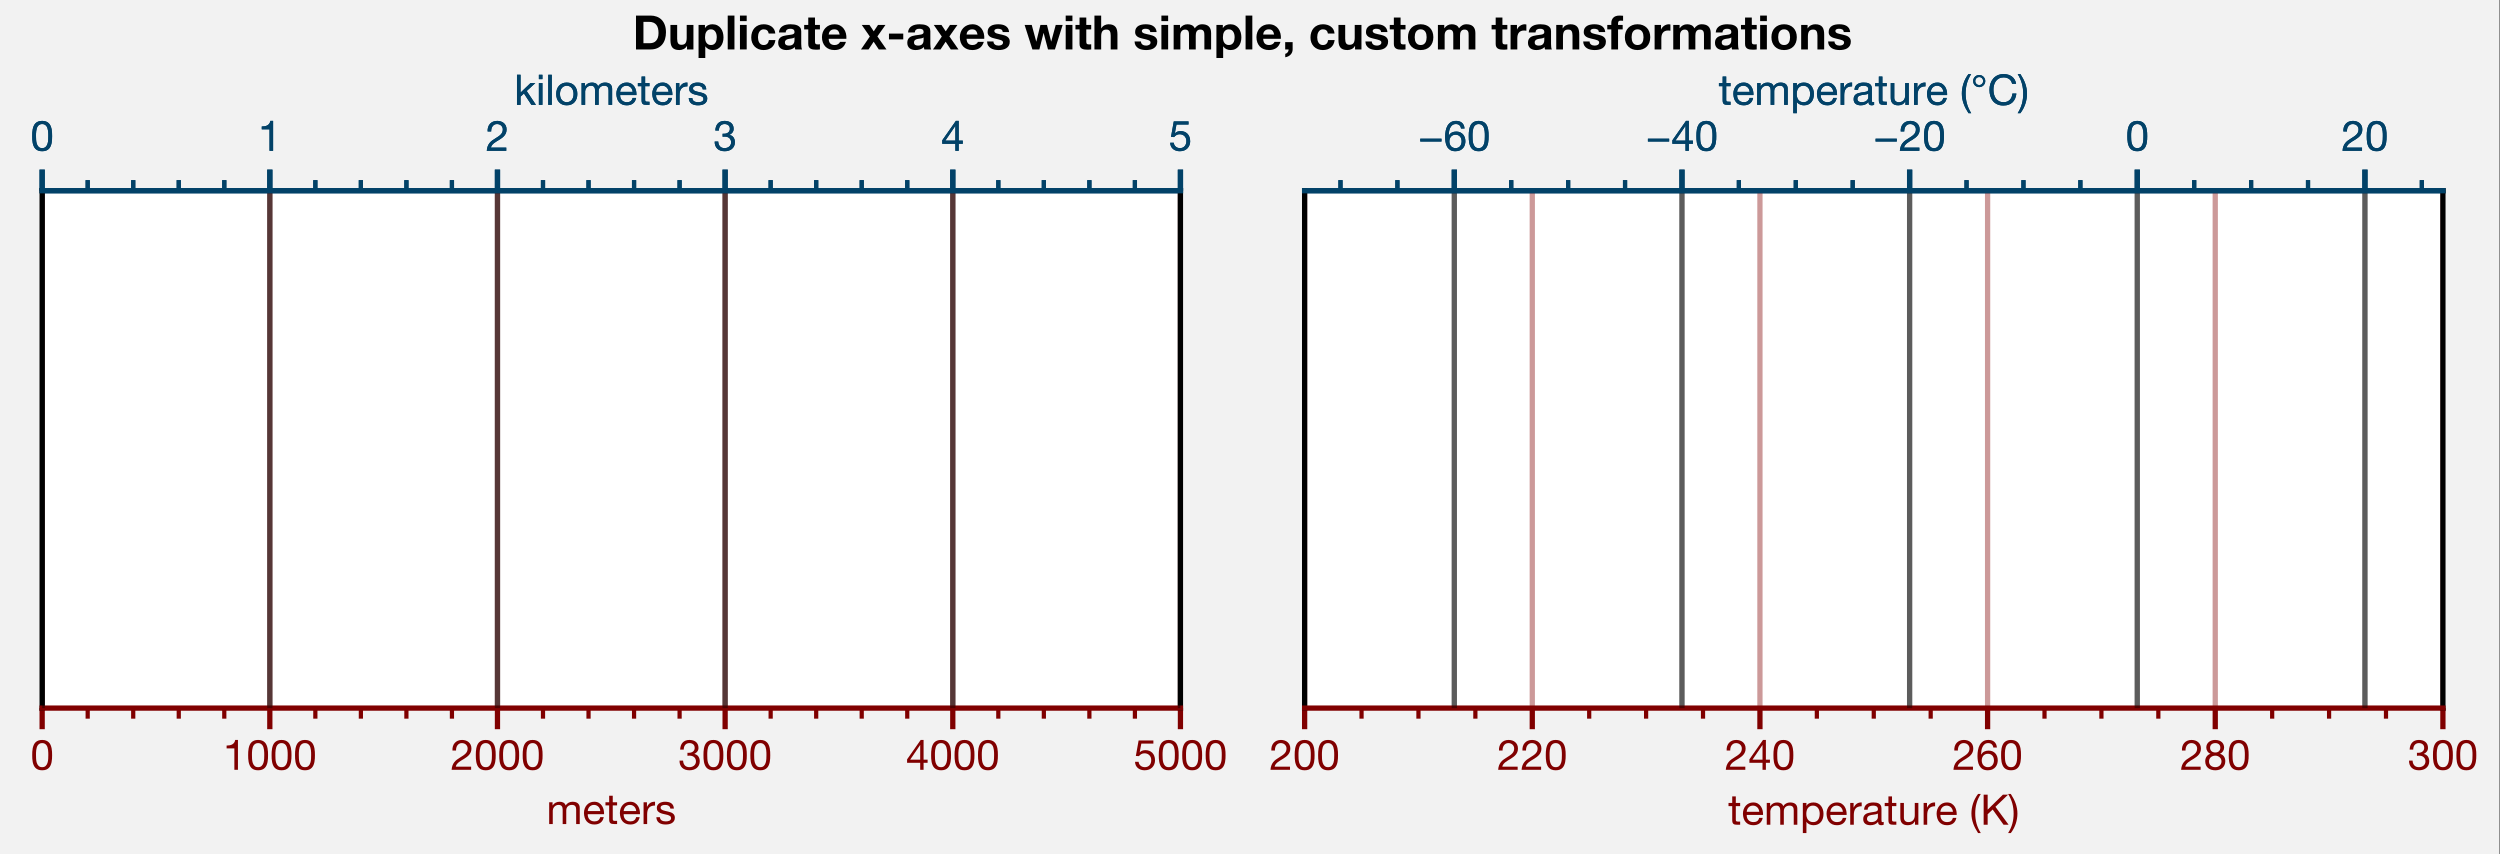 <?xml version="1.0" encoding="utf-8" standalone="no"?>
<!DOCTYPE svg PUBLIC "-//W3C//DTD SVG 1.1//EN"
  "http://www.w3.org/Graphics/SVG/1.1/DTD/svg11.dtd">
<!-- Created with matplotlib (https://matplotlib.org/) -->
<svg height="162.082pt" version="1.1" viewBox="0 0 474.4 162.082" width="474.4pt" xmlns="http://www.w3.org/2000/svg" xmlns:xlink="http://www.w3.org/1999/xlink">
 <rect x="0" y="0" width="474.4" height="162.082" fill="#808080" stroke="none"/>
 <defs>
  <style type="text/css">
*{stroke-linecap:butt;stroke-linejoin:round;}
  </style>
 </defs>
 <g id="figure_1">
  <g id="patch_1">
   <path d="M 0 162.082 
L 474.238 162.082 
L 474.238 -0.704 
L 0 -0.704 
z
" style="fill:#f2f2f2;"/>
  </g>
  <g id="axes_1">
   <g id="patch_2">
    <path d="M 8 134.369 
L 224 134.369 
L 224 36.188 
L 8 36.188 
z
" style="fill:#ffffff;"/>
   </g>
   <g id="axes_2">
    <g id="matplotlib.axis_1">
     <g id="xtick_1">
      <g id="line2d_1">
       <path clip-path="url(#p3daacefe0c)" d="M 8 134.369 
L 8 36.188 
" style="fill:none;stroke:#000000;stroke-linecap:square;stroke-opacity:0.4;"/>
      </g>
      <g id="line2d_2">
       <defs>
        <path d="M 0 0 
L 0 -4 
" id="m6b6cf78cfe" style="stroke:#024268;"/>
       </defs>
       <g>
        <use style="fill:#024268;stroke:#024268;" x="8" xlink:href="#m6b6cf78cfe" y="36.188"/>
       </g>
      </g>
      <g id="text_1">
       <!-- 0 -->
       <defs>
        <path d="M 13.203 34.906 
Q 13.203 37.5 13.25 40.641 
Q 13.297 43.797 13.75 46.938 
Q 14.203 50.094 15.047 53.094 
Q 15.906 56.094 17.547 58.344 
Q 19.203 60.594 21.703 62 
Q 24.203 63.406 27.797 63.406 
Q 31.406 63.406 33.906 62 
Q 36.406 60.594 38.047 58.344 
Q 39.703 56.094 40.547 53.094 
Q 41.406 50.094 41.844 46.938 
Q 42.297 43.797 42.344 40.641 
Q 42.406 37.5 42.406 34.906 
Q 42.406 30.906 42.156 25.953 
Q 41.906 21 40.547 16.641 
Q 39.203 12.297 36.203 9.297 
Q 33.203 6.297 27.797 6.297 
Q 22.406 6.297 19.406 9.297 
Q 16.406 12.297 15.047 16.641 
Q 13.703 21 13.453 25.953 
Q 13.203 30.906 13.203 34.906 
z
M 4.203 34.797 
Q 4.203 30.906 4.391 26.703 
Q 4.594 22.5 5.391 18.5 
Q 6.203 14.5 7.703 10.953 
Q 9.203 7.406 11.797 4.703 
Q 14.406 2 18.344 0.453 
Q 22.297 -1.094 27.797 -1.094 
Q 33.406 -1.094 37.297 0.453 
Q 41.203 2 43.797 4.703 
Q 46.406 7.406 47.906 10.953 
Q 49.406 14.5 50.203 18.5 
Q 51 22.5 51.203 26.703 
Q 51.406 30.906 51.406 34.797 
Q 51.406 38.703 51.203 42.891 
Q 51 47.094 50.203 51.094 
Q 49.406 55.094 47.906 58.688 
Q 46.406 62.297 43.797 65 
Q 41.203 67.703 37.25 69.297 
Q 33.297 70.906 27.797 70.906 
Q 22.297 70.906 18.344 69.297 
Q 14.406 67.703 11.797 65 
Q 9.203 62.297 7.703 58.688 
Q 6.203 55.094 5.391 51.094 
Q 4.594 47.094 4.391 42.891 
Q 4.203 38.703 4.203 34.797 
z
" id="HelveticaNeue-48"/>
       </defs>
       <g style="fill:#024268;" transform="translate(5.776 28.611)scale(0.08 -0.08)">
        <use xlink:href="#HelveticaNeue-48"/>
       </g>
      </g>
     </g>
     <g id="xtick_2">
      <g id="line2d_3">
       <path clip-path="url(#p3daacefe0c)" d="M 51.2 134.369 
L 51.2 36.188 
" style="fill:none;stroke:#000000;stroke-linecap:square;stroke-opacity:0.4;"/>
      </g>
      <g id="line2d_4">
       <g>
        <use style="fill:#024268;stroke:#024268;" x="51.2" xlink:href="#m6b6cf78cfe" y="36.188"/>
       </g>
      </g>
      <g id="text_2">
       <!-- 1 -->
       <defs>
        <path d="M 35.594 0 
L 35.594 70.906 
L 29.094 70.906 
Q 28.406 66.906 26.5 64.297 
Q 24.594 61.703 21.844 60.203 
Q 19.094 58.703 15.688 58.141 
Q 12.297 57.594 8.703 57.594 
L 8.703 50.797 
L 27.094 50.797 
L 27.094 0 
z
" id="HelveticaNeue-49"/>
       </defs>
       <g style="fill:#024268;" transform="translate(48.976 28.611)scale(0.08 -0.08)">
        <use xlink:href="#HelveticaNeue-49"/>
       </g>
      </g>
     </g>
     <g id="xtick_3">
      <g id="line2d_5">
       <path clip-path="url(#p3daacefe0c)" d="M 94.4 134.369 
L 94.4 36.188 
" style="fill:none;stroke:#000000;stroke-linecap:square;stroke-opacity:0.4;"/>
      </g>
      <g id="line2d_6">
       <g>
        <use style="fill:#024268;stroke:#024268;" x="94.4" xlink:href="#m6b6cf78cfe" y="36.188"/>
       </g>
      </g>
      <g id="text_3">
       <!-- 2 -->
       <defs>
        <path d="M 4.406 45.797 
L 12.906 45.797 
Q 12.797 49 13.547 52.141 
Q 14.297 55.297 16 57.797 
Q 17.703 60.297 20.344 61.844 
Q 23 63.406 26.703 63.406 
Q 29.5 63.406 32 62.5 
Q 34.5 61.594 36.344 59.891 
Q 38.203 58.203 39.297 55.844 
Q 40.406 53.5 40.406 50.594 
Q 40.406 46.906 39.25 44.094 
Q 38.094 41.297 35.844 38.891 
Q 33.594 36.5 30.188 34.141 
Q 26.797 31.797 22.297 29 
Q 18.594 26.797 15.188 24.297 
Q 11.797 21.797 9.094 18.5 
Q 6.406 15.203 4.656 10.75 
Q 2.906 6.297 2.406 0 
L 48.703 0 
L 48.703 7.5 
L 12.297 7.5 
Q 12.906 10.797 14.844 13.344 
Q 16.797 15.906 19.547 18.094 
Q 22.297 20.297 25.594 22.25 
Q 28.906 24.203 32.203 26.203 
Q 35.5 28.297 38.594 30.594 
Q 41.703 32.906 44.094 35.75 
Q 46.5 38.594 47.953 42.188 
Q 49.406 45.797 49.406 50.5 
Q 49.406 55.5 47.656 59.297 
Q 45.906 63.094 42.906 65.641 
Q 39.906 68.203 35.844 69.547 
Q 31.797 70.906 27.203 70.906 
Q 21.594 70.906 17.188 69 
Q 12.797 67.094 9.844 63.75 
Q 6.906 60.406 5.5 55.797 
Q 4.094 51.203 4.406 45.797 
z
" id="HelveticaNeue-50"/>
       </defs>
       <g style="fill:#024268;" transform="translate(92.176 28.611)scale(0.08 -0.08)">
        <use xlink:href="#HelveticaNeue-50"/>
       </g>
      </g>
     </g>
     <g id="xtick_4">
      <g id="line2d_7">
       <path clip-path="url(#p3daacefe0c)" d="M 137.6 134.369 
L 137.6 36.188 
" style="fill:none;stroke:#000000;stroke-linecap:square;stroke-opacity:0.4;"/>
      </g>
      <g id="line2d_8">
       <g>
        <use style="fill:#024268;stroke:#024268;" x="137.6" xlink:href="#m6b6cf78cfe" y="36.188"/>
       </g>
      </g>
      <g id="text_4">
       <!-- 3 -->
       <defs>
        <path d="M 21.797 40.5 
L 21.797 33.297 
Q 24.203 33.594 26.906 33.594 
Q 30.094 33.594 32.844 32.75 
Q 35.594 31.906 37.594 30.156 
Q 39.594 28.406 40.797 25.844 
Q 42 23.297 42 20 
Q 42 16.797 40.75 14.25 
Q 39.5 11.703 37.391 9.953 
Q 35.297 8.203 32.5 7.25 
Q 29.703 6.297 26.594 6.297 
Q 19.297 6.297 15.5 10.641 
Q 11.703 15 11.5 21.906 
L 3 21.906 
Q 2.906 16.406 4.547 12.094 
Q 6.203 7.797 9.297 4.844 
Q 12.406 1.906 16.797 0.406 
Q 21.203 -1.094 26.594 -1.094 
Q 31.594 -1.094 36.047 0.25 
Q 40.5 1.594 43.797 4.297 
Q 47.094 7 49.047 11.047 
Q 51 15.094 51 20.406 
Q 51 26.797 47.844 31.5 
Q 44.703 36.203 38.203 37.594 
L 38.203 37.797 
Q 42.406 39.703 45.203 43.391 
Q 48 47.094 48 51.906 
Q 48 56.797 46.344 60.391 
Q 44.703 64 41.797 66.297 
Q 38.906 68.594 34.953 69.75 
Q 31 70.906 26.406 70.906 
Q 21.094 70.906 17.047 69.203 
Q 13 67.5 10.297 64.5 
Q 7.594 61.5 6.141 57.297 
Q 4.703 53.094 4.5 48 
L 13 48 
Q 13 51.094 13.797 53.891 
Q 14.594 56.703 16.25 58.797 
Q 17.906 60.906 20.453 62.156 
Q 23 63.406 26.406 63.406 
Q 31.797 63.406 35.391 60.547 
Q 39 57.703 39 52 
Q 39 49.203 37.891 47 
Q 36.797 44.797 34.938 43.344 
Q 33.094 41.906 30.641 41.156 
Q 28.203 40.406 25.5 40.406 
L 23.703 40.406 
Q 23.203 40.406 22.703 40.406 
Q 22.297 40.406 21.797 40.5 
z
" id="HelveticaNeue-51"/>
       </defs>
       <g style="fill:#024268;" transform="translate(135.376 28.611)scale(0.08 -0.08)">
        <use xlink:href="#HelveticaNeue-51"/>
       </g>
      </g>
     </g>
     <g id="xtick_5">
      <g id="line2d_9">
       <path clip-path="url(#p3daacefe0c)" d="M 180.8 134.369 
L 180.8 36.188 
" style="fill:none;stroke:#000000;stroke-linecap:square;stroke-opacity:0.4;"/>
      </g>
      <g id="line2d_10">
       <g>
        <use style="fill:#024268;stroke:#024268;" x="180.8" xlink:href="#m6b6cf78cfe" y="36.188"/>
       </g>
      </g>
      <g id="text_5">
       <!-- 4 -->
       <defs>
        <path d="M 33.906 24.094 
L 10.094 24.094 
L 33.703 58.797 
L 33.906 58.797 
z
M 41.906 24.094 
L 41.906 70.906 
L 35.094 70.906 
L 2.797 24.797 
L 2.797 16.594 
L 33.906 16.594 
L 33.906 0 
L 41.906 0 
L 41.906 16.594 
L 51.5 16.594 
L 51.5 24.094 
z
" id="HelveticaNeue-52"/>
       </defs>
       <g style="fill:#024268;" transform="translate(178.576 28.611)scale(0.08 -0.08)">
        <use xlink:href="#HelveticaNeue-52"/>
       </g>
      </g>
     </g>
     <g id="xtick_6">
      <g id="line2d_11">
       <path clip-path="url(#p3daacefe0c)" d="M 224 134.369 
L 224 36.188 
" style="fill:none;stroke:#000000;stroke-linecap:square;stroke-opacity:0.4;"/>
      </g>
      <g id="line2d_12">
       <g>
        <use style="fill:#024268;stroke:#024268;" x="224" xlink:href="#m6b6cf78cfe" y="36.188"/>
       </g>
      </g>
      <g id="text_6">
       <!-- 5 -->
       <defs>
        <path d="M 47 62.203 
L 47 69.703 
L 12 69.703 
L 5.406 32.906 
L 12.703 32.5 
Q 15.203 35.5 18.453 37.344 
Q 21.703 39.203 25.906 39.203 
Q 29.5 39.203 32.453 38 
Q 35.406 36.797 37.5 34.641 
Q 39.594 32.5 40.75 29.547 
Q 41.906 26.594 41.906 23.094 
Q 41.906 18.906 40.703 15.75 
Q 39.5 12.594 37.453 10.5 
Q 35.406 8.406 32.656 7.344 
Q 29.906 6.297 26.906 6.297 
Q 23.703 6.297 21.047 7.25 
Q 18.406 8.203 16.453 9.953 
Q 14.5 11.703 13.344 14.047 
Q 12.203 16.406 12 19.094 
L 3.5 19.094 
Q 3.594 14.297 5.391 10.5 
Q 7.203 6.703 10.297 4.141 
Q 13.406 1.594 17.453 0.25 
Q 21.5 -1.094 26.094 -1.094 
Q 32.297 -1.094 36.938 0.844 
Q 41.594 2.797 44.688 6.094 
Q 47.797 9.406 49.344 13.656 
Q 50.906 17.906 50.906 22.406 
Q 50.906 28.5 49.094 33.047 
Q 47.297 37.594 44.188 40.641 
Q 41.094 43.703 36.891 45.203 
Q 32.703 46.703 28 46.703 
Q 24.406 46.703 20.75 45.453 
Q 17.094 44.203 14.797 41.594 
L 14.594 41.797 
L 18.406 62.203 
z
" id="HelveticaNeue-53"/>
       </defs>
       <g style="fill:#024268;" transform="translate(221.776 28.611)scale(0.08 -0.08)">
        <use xlink:href="#HelveticaNeue-53"/>
       </g>
      </g>
     </g>
     <g id="xtick_7">
      <g id="line2d_13">
       <defs>
        <path d="M 0 0 
L 0 -2 
" id="m7072d11e43" style="stroke:#024268;stroke-width:0.8;"/>
       </defs>
       <g>
        <use style="fill:#024268;stroke:#024268;stroke-width:0.8;" x="16.64" xlink:href="#m7072d11e43" y="36.188"/>
       </g>
      </g>
     </g>
     <g id="xtick_8">
      <g id="line2d_14">
       <g>
        <use style="fill:#024268;stroke:#024268;stroke-width:0.8;" x="25.28" xlink:href="#m7072d11e43" y="36.188"/>
       </g>
      </g>
     </g>
     <g id="xtick_9">
      <g id="line2d_15">
       <g>
        <use style="fill:#024268;stroke:#024268;stroke-width:0.8;" x="33.92" xlink:href="#m7072d11e43" y="36.188"/>
       </g>
      </g>
     </g>
     <g id="xtick_10">
      <g id="line2d_16">
       <g>
        <use style="fill:#024268;stroke:#024268;stroke-width:0.8;" x="42.56" xlink:href="#m7072d11e43" y="36.188"/>
       </g>
      </g>
     </g>
     <g id="xtick_11">
      <g id="line2d_17">
       <g>
        <use style="fill:#024268;stroke:#024268;stroke-width:0.8;" x="59.84" xlink:href="#m7072d11e43" y="36.188"/>
       </g>
      </g>
     </g>
     <g id="xtick_12">
      <g id="line2d_18">
       <g>
        <use style="fill:#024268;stroke:#024268;stroke-width:0.8;" x="68.48" xlink:href="#m7072d11e43" y="36.188"/>
       </g>
      </g>
     </g>
     <g id="xtick_13">
      <g id="line2d_19">
       <g>
        <use style="fill:#024268;stroke:#024268;stroke-width:0.8;" x="77.12" xlink:href="#m7072d11e43" y="36.188"/>
       </g>
      </g>
     </g>
     <g id="xtick_14">
      <g id="line2d_20">
       <g>
        <use style="fill:#024268;stroke:#024268;stroke-width:0.8;" x="85.76" xlink:href="#m7072d11e43" y="36.188"/>
       </g>
      </g>
     </g>
     <g id="xtick_15">
      <g id="line2d_21">
       <g>
        <use style="fill:#024268;stroke:#024268;stroke-width:0.8;" x="103.04" xlink:href="#m7072d11e43" y="36.188"/>
       </g>
      </g>
     </g>
     <g id="xtick_16">
      <g id="line2d_22">
       <g>
        <use style="fill:#024268;stroke:#024268;stroke-width:0.8;" x="111.68" xlink:href="#m7072d11e43" y="36.188"/>
       </g>
      </g>
     </g>
     <g id="xtick_17">
      <g id="line2d_23">
       <g>
        <use style="fill:#024268;stroke:#024268;stroke-width:0.8;" x="120.32" xlink:href="#m7072d11e43" y="36.188"/>
       </g>
      </g>
     </g>
     <g id="xtick_18">
      <g id="line2d_24">
       <g>
        <use style="fill:#024268;stroke:#024268;stroke-width:0.8;" x="128.96" xlink:href="#m7072d11e43" y="36.188"/>
       </g>
      </g>
     </g>
     <g id="xtick_19">
      <g id="line2d_25">
       <g>
        <use style="fill:#024268;stroke:#024268;stroke-width:0.8;" x="146.24" xlink:href="#m7072d11e43" y="36.188"/>
       </g>
      </g>
     </g>
     <g id="xtick_20">
      <g id="line2d_26">
       <g>
        <use style="fill:#024268;stroke:#024268;stroke-width:0.8;" x="154.88" xlink:href="#m7072d11e43" y="36.188"/>
       </g>
      </g>
     </g>
     <g id="xtick_21">
      <g id="line2d_27">
       <g>
        <use style="fill:#024268;stroke:#024268;stroke-width:0.8;" x="163.52" xlink:href="#m7072d11e43" y="36.188"/>
       </g>
      </g>
     </g>
     <g id="xtick_22">
      <g id="line2d_28">
       <g>
        <use style="fill:#024268;stroke:#024268;stroke-width:0.8;" x="172.16" xlink:href="#m7072d11e43" y="36.188"/>
       </g>
      </g>
     </g>
     <g id="xtick_23">
      <g id="line2d_29">
       <g>
        <use style="fill:#024268;stroke:#024268;stroke-width:0.8;" x="189.44" xlink:href="#m7072d11e43" y="36.188"/>
       </g>
      </g>
     </g>
     <g id="xtick_24">
      <g id="line2d_30">
       <g>
        <use style="fill:#024268;stroke:#024268;stroke-width:0.8;" x="198.08" xlink:href="#m7072d11e43" y="36.188"/>
       </g>
      </g>
     </g>
     <g id="xtick_25">
      <g id="line2d_31">
       <g>
        <use style="fill:#024268;stroke:#024268;stroke-width:0.8;" x="206.72" xlink:href="#m7072d11e43" y="36.188"/>
       </g>
      </g>
     </g>
     <g id="xtick_26">
      <g id="line2d_32">
       <g>
        <use style="fill:#024268;stroke:#024268;stroke-width:0.8;" x="215.36" xlink:href="#m7072d11e43" y="36.188"/>
       </g>
      </g>
     </g>
     <g id="text_7">
      <!-- kilometers -->
      <defs>
       <path d="M 6.906 71.406 
L 6.906 0 
L 15.406 0 
L 15.406 19.594 
L 23.406 27 
L 41.094 0 
L 51.906 0 
L 29.906 32.906 
L 50.406 51.703 
L 39 51.703 
L 15.406 29.094 
L 15.406 71.406 
z
" id="HelveticaNeue-107"/>
       <path d="M 15.406 61 
L 15.406 71.406 
L 6.906 71.406 
L 6.906 61 
z
M 6.906 51.703 
L 6.906 0 
L 15.406 0 
L 15.406 51.703 
z
" id="HelveticaNeue-105"/>
       <path d="M 6.906 71.406 
L 6.906 0 
L 15.406 0 
L 15.406 71.406 
z
" id="HelveticaNeue-108"/>
       <path d="M 12.594 25.797 
Q 12.594 30.5 13.844 34.141 
Q 15.094 37.797 17.297 40.297 
Q 19.5 42.797 22.453 44.094 
Q 25.406 45.406 28.703 45.406 
Q 32 45.406 34.953 44.094 
Q 37.906 42.797 40.094 40.297 
Q 42.297 37.797 43.547 34.141 
Q 44.797 30.5 44.797 25.797 
Q 44.797 21.094 43.547 17.438 
Q 42.297 13.797 40.094 11.344 
Q 37.906 8.906 34.953 7.594 
Q 32 6.297 28.703 6.297 
Q 25.406 6.297 22.453 7.594 
Q 19.5 8.906 17.297 11.344 
Q 15.094 13.797 13.844 17.438 
Q 12.594 21.094 12.594 25.797 
z
M 3.594 25.797 
Q 3.594 20.094 5.188 15.188 
Q 6.797 10.297 10 6.641 
Q 13.203 3 17.891 0.953 
Q 22.594 -1.094 28.703 -1.094 
Q 34.906 -1.094 39.547 0.953 
Q 44.203 3 47.391 6.641 
Q 50.594 10.297 52.188 15.188 
Q 53.797 20.094 53.797 25.797 
Q 53.797 31.5 52.188 36.453 
Q 50.594 41.406 47.391 45.047 
Q 44.203 48.703 39.547 50.797 
Q 34.906 52.906 28.703 52.906 
Q 22.594 52.906 17.891 50.797 
Q 13.203 48.703 10 45.047 
Q 6.797 41.406 5.188 36.453 
Q 3.594 31.5 3.594 25.797 
z
" id="HelveticaNeue-111"/>
       <path d="M 6.406 51.703 
L 6.406 0 
L 14.906 0 
L 14.906 32.203 
Q 14.906 33.703 15.656 35.953 
Q 16.406 38.203 18.047 40.297 
Q 19.703 42.406 22.344 43.906 
Q 25 45.406 28.703 45.406 
Q 31.594 45.406 33.438 44.547 
Q 35.297 43.703 36.391 42.141 
Q 37.5 40.594 37.953 38.5 
Q 38.406 36.406 38.406 33.906 
L 38.406 0 
L 46.906 0 
L 46.906 32.203 
Q 46.906 38.203 50.5 41.797 
Q 54.094 45.406 60.406 45.406 
Q 63.5 45.406 65.453 44.5 
Q 67.406 43.594 68.5 42.047 
Q 69.594 40.5 70 38.391 
Q 70.406 36.297 70.406 33.906 
L 70.406 0 
L 78.906 0 
L 78.906 37.906 
Q 78.906 41.906 77.656 44.75 
Q 76.406 47.594 74.156 49.391 
Q 71.906 51.203 68.75 52.047 
Q 65.594 52.906 61.703 52.906 
Q 56.594 52.906 52.344 50.594 
Q 48.094 48.297 45.5 44.094 
Q 43.906 48.906 40 50.906 
Q 36.094 52.906 31.297 52.906 
Q 20.406 52.906 14.594 44.094 
L 14.406 44.094 
L 14.406 51.703 
z
" id="HelveticaNeue-109"/>
       <path d="M 42.297 30.797 
L 12.594 30.797 
Q 12.797 33.797 13.891 36.438 
Q 15 39.094 16.891 41.094 
Q 18.797 43.094 21.438 44.25 
Q 24.094 45.406 27.406 45.406 
Q 30.594 45.406 33.25 44.25 
Q 35.906 43.094 37.844 41.141 
Q 39.797 39.203 40.938 36.5 
Q 42.094 33.797 42.297 30.797 
z
M 50.5 16.406 
L 42.094 16.406 
Q 41 11.297 37.547 8.797 
Q 34.094 6.297 28.703 6.297 
Q 24.5 6.297 21.391 7.688 
Q 18.297 9.094 16.297 11.438 
Q 14.297 13.797 13.391 16.844 
Q 12.5 19.906 12.594 23.297 
L 51.297 23.297 
Q 51.5 28 50.453 33.203 
Q 49.406 38.406 46.656 42.797 
Q 43.906 47.203 39.344 50.047 
Q 34.797 52.906 27.906 52.906 
Q 22.594 52.906 18.141 50.906 
Q 13.703 48.906 10.453 45.297 
Q 7.203 41.703 5.391 36.797 
Q 3.594 31.906 3.594 26 
Q 3.797 20.094 5.344 15.094 
Q 6.906 10.094 10 6.5 
Q 13.094 2.906 17.641 0.906 
Q 22.203 -1.094 28.406 -1.094 
Q 37.203 -1.094 43 3.297 
Q 48.797 7.703 50.5 16.406 
z
" id="HelveticaNeue-101"/>
       <path d="M 18.203 51.703 
L 18.203 67.203 
L 9.703 67.203 
L 9.703 51.703 
L 0.906 51.703 
L 0.906 44.203 
L 9.703 44.203 
L 9.703 11.297 
Q 9.703 7.703 10.391 5.5 
Q 11.094 3.297 12.547 2.094 
Q 14 0.906 16.344 0.453 
Q 18.703 0 22 0 
L 28.5 0 
L 28.5 7.5 
L 24.594 7.5 
Q 22.594 7.5 21.344 7.641 
Q 20.094 7.797 19.391 8.297 
Q 18.703 8.797 18.453 9.688 
Q 18.203 10.594 18.203 12.094 
L 18.203 44.203 
L 28.5 44.203 
L 28.5 51.703 
z
" id="HelveticaNeue-116"/>
       <path d="M 6.094 51.703 
L 6.094 0 
L 14.594 0 
L 14.594 23 
Q 14.594 28 15.594 31.844 
Q 16.594 35.703 18.797 38.391 
Q 21 41.094 24.594 42.5 
Q 28.203 43.906 33.297 43.906 
L 33.297 52.906 
Q 26.406 53.094 21.906 50.094 
Q 17.406 47.094 14.297 40.797 
L 14.094 40.797 
L 14.094 51.703 
z
" id="HelveticaNeue-114"/>
       <path d="M 11.594 16.297 
L 3.094 16.297 
Q 3.297 11.5 5.094 8.141 
Q 6.906 4.797 9.906 2.75 
Q 12.906 0.703 16.797 -0.188 
Q 20.703 -1.094 25 -1.094 
Q 28.906 -1.094 32.844 -0.344 
Q 36.797 0.406 39.938 2.297 
Q 43.094 4.203 45.047 7.297 
Q 47 10.406 47 15.094 
Q 47 18.797 45.547 21.297 
Q 44.094 23.797 41.75 25.438 
Q 39.406 27.094 36.344 28.094 
Q 33.297 29.094 30.094 29.797 
Q 27.094 30.5 24.094 31.141 
Q 21.094 31.797 18.688 32.75 
Q 16.297 33.703 14.75 35.141 
Q 13.203 36.594 13.203 38.797 
Q 13.203 40.797 14.203 42.047 
Q 15.203 43.297 16.797 44.047 
Q 18.406 44.797 20.344 45.094 
Q 22.297 45.406 24.203 45.406 
Q 26.297 45.406 28.344 44.953 
Q 30.406 44.5 32.094 43.5 
Q 33.797 42.5 34.891 40.844 
Q 36 39.203 36.203 36.703 
L 44.703 36.703 
Q 44.406 41.406 42.703 44.547 
Q 41 47.703 38.141 49.547 
Q 35.297 51.406 31.594 52.156 
Q 27.906 52.906 23.5 52.906 
Q 20.094 52.906 16.641 52.047 
Q 13.203 51.203 10.453 49.453 
Q 7.703 47.703 5.953 44.891 
Q 4.203 42.094 4.203 38.203 
Q 4.203 33.203 6.703 30.391 
Q 9.203 27.594 12.953 26.047 
Q 16.703 24.5 21.094 23.641 
Q 25.5 22.797 29.25 21.75 
Q 33 20.703 35.5 19 
Q 38 17.297 38 14 
Q 38 11.594 36.797 10.047 
Q 35.594 8.5 33.75 7.703 
Q 31.906 6.906 29.703 6.594 
Q 27.5 6.297 25.5 6.297 
Q 22.906 6.297 20.453 6.797 
Q 18 7.297 16.047 8.438 
Q 14.094 9.594 12.891 11.547 
Q 11.703 13.5 11.594 16.297 
z
" id="HelveticaNeue-115"/>
      </defs>
      <g style="fill:#024268;" transform="translate(97.551 19.899)scale(0.08 -0.08)">
       <use xlink:href="#HelveticaNeue-107"/>
       <use x="51.9" xlink:href="#HelveticaNeue-105"/>
       <use x="74.1" xlink:href="#HelveticaNeue-108"/>
       <use x="96.3" xlink:href="#HelveticaNeue-111"/>
       <use x="153.7" xlink:href="#HelveticaNeue-109"/>
       <use x="239" xlink:href="#HelveticaNeue-101"/>
       <use x="292.7" xlink:href="#HelveticaNeue-116"/>
       <use x="324.2" xlink:href="#HelveticaNeue-101"/>
       <use x="377.9" xlink:href="#HelveticaNeue-114"/>
       <use x="411.2" xlink:href="#HelveticaNeue-115"/>
      </g>
     </g>
    </g>
    <g id="patch_3">
     <path d="M 8 36.188 
L 224 36.188 
" style="fill:none;stroke:#024268;stroke-linecap:square;stroke-linejoin:miter;"/>
    </g>
   </g>
   <g id="matplotlib.axis_2">
    <g id="xtick_27">
     <g id="line2d_33">
      <path clip-path="url(#p3daacefe0c)" d="M 8 134.369 
L 8 36.188 
" style="fill:none;stroke:#800000;stroke-linecap:square;stroke-opacity:0.4;"/>
     </g>
     <g id="line2d_34">
      <defs>
       <path d="M 0 0 
L 0 4 
" id="ma0d0b06e86" style="stroke:#800000;"/>
      </defs>
      <g>
       <use style="fill:#800000;stroke:#800000;" x="8" xlink:href="#ma0d0b06e86" y="134.369"/>
      </g>
     </g>
     <g id="text_8">
      <!-- 0 -->
      <g style="fill:#800000;" transform="translate(5.776 146.082)scale(0.08 -0.08)">
       <use xlink:href="#HelveticaNeue-48"/>
      </g>
     </g>
    </g>
    <g id="xtick_28">
     <g id="line2d_35">
      <path clip-path="url(#p3daacefe0c)" d="M 51.2 134.369 
L 51.2 36.188 
" style="fill:none;stroke:#800000;stroke-linecap:square;stroke-opacity:0.4;"/>
     </g>
     <g id="line2d_36">
      <g>
       <use style="fill:#800000;stroke:#800000;" x="51.2" xlink:href="#ma0d0b06e86" y="134.369"/>
      </g>
     </g>
     <g id="text_9">
      <!-- 1000 -->
      <g style="fill:#800000;" transform="translate(42.305 146.082)scale(0.08 -0.08)">
       <use xlink:href="#HelveticaNeue-49"/>
       <use x="55.6" xlink:href="#HelveticaNeue-48"/>
       <use x="111.2" xlink:href="#HelveticaNeue-48"/>
       <use x="166.8" xlink:href="#HelveticaNeue-48"/>
      </g>
     </g>
    </g>
    <g id="xtick_29">
     <g id="line2d_37">
      <path clip-path="url(#p3daacefe0c)" d="M 94.4 134.369 
L 94.4 36.188 
" style="fill:none;stroke:#800000;stroke-linecap:square;stroke-opacity:0.4;"/>
     </g>
     <g id="line2d_38">
      <g>
       <use style="fill:#800000;stroke:#800000;" x="94.4" xlink:href="#ma0d0b06e86" y="134.369"/>
      </g>
     </g>
     <g id="text_10">
      <!-- 2000 -->
      <g style="fill:#800000;" transform="translate(85.505 146.082)scale(0.08 -0.08)">
       <use xlink:href="#HelveticaNeue-50"/>
       <use x="55.6" xlink:href="#HelveticaNeue-48"/>
       <use x="111.2" xlink:href="#HelveticaNeue-48"/>
       <use x="166.8" xlink:href="#HelveticaNeue-48"/>
      </g>
     </g>
    </g>
    <g id="xtick_30">
     <g id="line2d_39">
      <path clip-path="url(#p3daacefe0c)" d="M 137.6 134.369 
L 137.6 36.188 
" style="fill:none;stroke:#800000;stroke-linecap:square;stroke-opacity:0.4;"/>
     </g>
     <g id="line2d_40">
      <g>
       <use style="fill:#800000;stroke:#800000;" x="137.6" xlink:href="#ma0d0b06e86" y="134.369"/>
      </g>
     </g>
     <g id="text_11">
      <!-- 3000 -->
      <g style="fill:#800000;" transform="translate(128.705 146.082)scale(0.08 -0.08)">
       <use xlink:href="#HelveticaNeue-51"/>
       <use x="55.6" xlink:href="#HelveticaNeue-48"/>
       <use x="111.2" xlink:href="#HelveticaNeue-48"/>
       <use x="166.8" xlink:href="#HelveticaNeue-48"/>
      </g>
     </g>
    </g>
    <g id="xtick_31">
     <g id="line2d_41">
      <path clip-path="url(#p3daacefe0c)" d="M 180.8 134.369 
L 180.8 36.188 
" style="fill:none;stroke:#800000;stroke-linecap:square;stroke-opacity:0.4;"/>
     </g>
     <g id="line2d_42">
      <g>
       <use style="fill:#800000;stroke:#800000;" x="180.8" xlink:href="#ma0d0b06e86" y="134.369"/>
      </g>
     </g>
     <g id="text_12">
      <!-- 4000 -->
      <g style="fill:#800000;" transform="translate(171.905 146.082)scale(0.08 -0.08)">
       <use xlink:href="#HelveticaNeue-52"/>
       <use x="55.6" xlink:href="#HelveticaNeue-48"/>
       <use x="111.2" xlink:href="#HelveticaNeue-48"/>
       <use x="166.8" xlink:href="#HelveticaNeue-48"/>
      </g>
     </g>
    </g>
    <g id="xtick_32">
     <g id="line2d_43">
      <path clip-path="url(#p3daacefe0c)" d="M 224 134.369 
L 224 36.188 
" style="fill:none;stroke:#800000;stroke-linecap:square;stroke-opacity:0.4;"/>
     </g>
     <g id="line2d_44">
      <g>
       <use style="fill:#800000;stroke:#800000;" x="224" xlink:href="#ma0d0b06e86" y="134.369"/>
      </g>
     </g>
     <g id="text_13">
      <!-- 5000 -->
      <g style="fill:#800000;" transform="translate(215.105 146.082)scale(0.08 -0.08)">
       <use xlink:href="#HelveticaNeue-53"/>
       <use x="55.6" xlink:href="#HelveticaNeue-48"/>
       <use x="111.2" xlink:href="#HelveticaNeue-48"/>
       <use x="166.8" xlink:href="#HelveticaNeue-48"/>
      </g>
     </g>
    </g>
    <g id="xtick_33">
     <g id="line2d_45">
      <defs>
       <path d="M 0 0 
L 0 2 
" id="m5bc6088ad4" style="stroke:#800000;stroke-width:0.8;"/>
      </defs>
      <g>
       <use style="fill:#800000;stroke:#800000;stroke-width:0.8;" x="16.64" xlink:href="#m5bc6088ad4" y="134.369"/>
      </g>
     </g>
    </g>
    <g id="xtick_34">
     <g id="line2d_46">
      <g>
       <use style="fill:#800000;stroke:#800000;stroke-width:0.8;" x="25.28" xlink:href="#m5bc6088ad4" y="134.369"/>
      </g>
     </g>
    </g>
    <g id="xtick_35">
     <g id="line2d_47">
      <g>
       <use style="fill:#800000;stroke:#800000;stroke-width:0.8;" x="33.92" xlink:href="#m5bc6088ad4" y="134.369"/>
      </g>
     </g>
    </g>
    <g id="xtick_36">
     <g id="line2d_48">
      <g>
       <use style="fill:#800000;stroke:#800000;stroke-width:0.8;" x="42.56" xlink:href="#m5bc6088ad4" y="134.369"/>
      </g>
     </g>
    </g>
    <g id="xtick_37">
     <g id="line2d_49">
      <g>
       <use style="fill:#800000;stroke:#800000;stroke-width:0.8;" x="59.84" xlink:href="#m5bc6088ad4" y="134.369"/>
      </g>
     </g>
    </g>
    <g id="xtick_38">
     <g id="line2d_50">
      <g>
       <use style="fill:#800000;stroke:#800000;stroke-width:0.8;" x="68.48" xlink:href="#m5bc6088ad4" y="134.369"/>
      </g>
     </g>
    </g>
    <g id="xtick_39">
     <g id="line2d_51">
      <g>
       <use style="fill:#800000;stroke:#800000;stroke-width:0.8;" x="77.12" xlink:href="#m5bc6088ad4" y="134.369"/>
      </g>
     </g>
    </g>
    <g id="xtick_40">
     <g id="line2d_52">
      <g>
       <use style="fill:#800000;stroke:#800000;stroke-width:0.8;" x="85.76" xlink:href="#m5bc6088ad4" y="134.369"/>
      </g>
     </g>
    </g>
    <g id="xtick_41">
     <g id="line2d_53">
      <g>
       <use style="fill:#800000;stroke:#800000;stroke-width:0.8;" x="103.04" xlink:href="#m5bc6088ad4" y="134.369"/>
      </g>
     </g>
    </g>
    <g id="xtick_42">
     <g id="line2d_54">
      <g>
       <use style="fill:#800000;stroke:#800000;stroke-width:0.8;" x="111.68" xlink:href="#m5bc6088ad4" y="134.369"/>
      </g>
     </g>
    </g>
    <g id="xtick_43">
     <g id="line2d_55">
      <g>
       <use style="fill:#800000;stroke:#800000;stroke-width:0.8;" x="120.32" xlink:href="#m5bc6088ad4" y="134.369"/>
      </g>
     </g>
    </g>
    <g id="xtick_44">
     <g id="line2d_56">
      <g>
       <use style="fill:#800000;stroke:#800000;stroke-width:0.8;" x="128.96" xlink:href="#m5bc6088ad4" y="134.369"/>
      </g>
     </g>
    </g>
    <g id="xtick_45">
     <g id="line2d_57">
      <g>
       <use style="fill:#800000;stroke:#800000;stroke-width:0.8;" x="146.24" xlink:href="#m5bc6088ad4" y="134.369"/>
      </g>
     </g>
    </g>
    <g id="xtick_46">
     <g id="line2d_58">
      <g>
       <use style="fill:#800000;stroke:#800000;stroke-width:0.8;" x="154.88" xlink:href="#m5bc6088ad4" y="134.369"/>
      </g>
     </g>
    </g>
    <g id="xtick_47">
     <g id="line2d_59">
      <g>
       <use style="fill:#800000;stroke:#800000;stroke-width:0.8;" x="163.52" xlink:href="#m5bc6088ad4" y="134.369"/>
      </g>
     </g>
    </g>
    <g id="xtick_48">
     <g id="line2d_60">
      <g>
       <use style="fill:#800000;stroke:#800000;stroke-width:0.8;" x="172.16" xlink:href="#m5bc6088ad4" y="134.369"/>
      </g>
     </g>
    </g>
    <g id="xtick_49">
     <g id="line2d_61">
      <g>
       <use style="fill:#800000;stroke:#800000;stroke-width:0.8;" x="189.44" xlink:href="#m5bc6088ad4" y="134.369"/>
      </g>
     </g>
    </g>
    <g id="xtick_50">
     <g id="line2d_62">
      <g>
       <use style="fill:#800000;stroke:#800000;stroke-width:0.8;" x="198.08" xlink:href="#m5bc6088ad4" y="134.369"/>
      </g>
     </g>
    </g>
    <g id="xtick_51">
     <g id="line2d_63">
      <g>
       <use style="fill:#800000;stroke:#800000;stroke-width:0.8;" x="206.72" xlink:href="#m5bc6088ad4" y="134.369"/>
      </g>
     </g>
    </g>
    <g id="xtick_52">
     <g id="line2d_64">
      <g>
       <use style="fill:#800000;stroke:#800000;stroke-width:0.8;" x="215.36" xlink:href="#m5bc6088ad4" y="134.369"/>
      </g>
     </g>
    </g>
    <g id="text_14">
     <!-- meters -->
     <g style="fill:#800000;" transform="translate(103.7 156.371)scale(0.08 -0.08)">
      <use xlink:href="#HelveticaNeue-109"/>
      <use x="85.3" xlink:href="#HelveticaNeue-101"/>
      <use x="139" xlink:href="#HelveticaNeue-116"/>
      <use x="170.5" xlink:href="#HelveticaNeue-101"/>
      <use x="224.2" xlink:href="#HelveticaNeue-114"/>
      <use x="257.5" xlink:href="#HelveticaNeue-115"/>
     </g>
    </g>
   </g>
   <g id="matplotlib.axis_3"/>
   <g id="patch_4">
    <path d="M 8 134.369 
L 8 36.188 
" style="fill:none;stroke:#000000;stroke-linecap:square;stroke-linejoin:miter;"/>
   </g>
   <g id="patch_5">
    <path d="M 224 134.369 
L 224 36.188 
" style="fill:none;stroke:#000000;stroke-linecap:square;stroke-linejoin:miter;"/>
   </g>
   <g id="patch_6">
    <path d="M 8 134.369 
L 224 134.369 
" style="fill:none;stroke:#800000;stroke-linecap:square;stroke-linejoin:miter;"/>
   </g>
  </g>
  <g id="axes_3">
   <g id="patch_7">
    <path d="M 247.566 134.369 
L 463.566 134.369 
L 463.566 36.188 
L 247.566 36.188 
z
" style="fill:#ffffff;"/>
   </g>
   <g id="axes_4">
    <g id="matplotlib.axis_4">
     <g id="xtick_53">
      <g id="line2d_65">
       <path clip-path="url(#pe7355ca03d)" d="M 275.97 134.369 
L 275.97 36.188 
" style="fill:none;stroke:#000000;stroke-linecap:square;stroke-opacity:0.4;"/>
      </g>
      <g id="line2d_66">
       <g>
        <use style="fill:#024268;stroke:#024268;" x="275.97" xlink:href="#m6b6cf78cfe" y="36.188"/>
       </g>
      </g>
      <g id="text_15">
       <!-- −60 -->
       <defs>
        <path d="M 4.797 28.703 
L 4.797 21.906 
L 55.203 21.906 
L 55.203 28.703 
z
" id="HelveticaNeue-8722"/>
        <path d="M 41.406 52.797 
L 49.906 52.797 
Q 49.094 61.594 43.891 66.25 
Q 38.703 70.906 29.906 70.906 
Q 22.297 70.906 17.297 67.703 
Q 12.297 64.5 9.297 59.203 
Q 6.297 53.906 5.047 47.047 
Q 3.797 40.203 3.797 32.906 
Q 3.797 27.297 4.641 21.297 
Q 5.5 15.297 8.094 10.297 
Q 10.703 5.297 15.5 2.094 
Q 20.297 -1.094 28.203 -1.094 
Q 34.906 -1.094 39.453 1.156 
Q 44 3.406 46.75 6.844 
Q 49.5 10.297 50.703 14.5 
Q 51.906 18.703 51.906 22.594 
Q 51.906 27.5 50.406 31.703 
Q 48.906 35.906 46.156 39 
Q 43.406 42.094 39.344 43.844 
Q 35.297 45.594 30.203 45.594 
Q 24.406 45.594 19.953 43.391 
Q 15.5 41.203 12.5 36.297 
L 12.297 36.5 
Q 12.406 40.594 13.094 45.297 
Q 13.797 50 15.641 54.047 
Q 17.5 58.094 20.797 60.75 
Q 24.094 63.406 29.5 63.406 
Q 34.594 63.406 37.688 60.5 
Q 40.797 57.594 41.406 52.797 
z
M 28.594 38.094 
Q 32.203 38.094 34.891 36.797 
Q 37.594 35.5 39.391 33.344 
Q 41.203 31.203 42.047 28.25 
Q 42.906 25.297 42.906 22 
Q 42.906 18.906 41.953 16.047 
Q 41 13.203 39.203 11 
Q 37.406 8.797 34.75 7.547 
Q 32.094 6.297 28.594 6.297 
Q 25.094 6.297 22.344 7.547 
Q 19.594 8.797 17.75 10.891 
Q 15.906 13 14.906 15.891 
Q 13.906 18.797 13.906 22.094 
Q 13.906 25.406 14.844 28.344 
Q 15.797 31.297 17.688 33.438 
Q 19.594 35.594 22.297 36.844 
Q 25 38.094 28.594 38.094 
z
" id="HelveticaNeue-54"/>
       </defs>
       <g style="fill:#024268;" transform="translate(269.123 28.611)scale(0.08 -0.08)">
        <use xlink:href="#HelveticaNeue-8722"/>
        <use x="60" xlink:href="#HelveticaNeue-54"/>
        <use x="115.6" xlink:href="#HelveticaNeue-48"/>
       </g>
      </g>
     </g>
     <g id="xtick_54">
      <g id="line2d_67">
       <path clip-path="url(#pe7355ca03d)" d="M 319.17 134.369 
L 319.17 36.188 
" style="fill:none;stroke:#000000;stroke-linecap:square;stroke-opacity:0.4;"/>
      </g>
      <g id="line2d_68">
       <g>
        <use style="fill:#024268;stroke:#024268;" x="319.17" xlink:href="#m6b6cf78cfe" y="36.188"/>
       </g>
      </g>
      <g id="text_16">
       <!-- −40 -->
       <g style="fill:#024268;" transform="translate(312.323 28.611)scale(0.08 -0.08)">
        <use xlink:href="#HelveticaNeue-8722"/>
        <use x="60" xlink:href="#HelveticaNeue-52"/>
        <use x="115.6" xlink:href="#HelveticaNeue-48"/>
       </g>
      </g>
     </g>
     <g id="xtick_55">
      <g id="line2d_69">
       <path clip-path="url(#pe7355ca03d)" d="M 362.37 134.369 
L 362.37 36.188 
" style="fill:none;stroke:#000000;stroke-linecap:square;stroke-opacity:0.4;"/>
      </g>
      <g id="line2d_70">
       <g>
        <use style="fill:#024268;stroke:#024268;" x="362.37" xlink:href="#m6b6cf78cfe" y="36.188"/>
       </g>
      </g>
      <g id="text_17">
       <!-- −20 -->
       <g style="fill:#024268;" transform="translate(355.523 28.611)scale(0.08 -0.08)">
        <use xlink:href="#HelveticaNeue-8722"/>
        <use x="60" xlink:href="#HelveticaNeue-50"/>
        <use x="115.6" xlink:href="#HelveticaNeue-48"/>
       </g>
      </g>
     </g>
     <g id="xtick_56">
      <g id="line2d_71">
       <path clip-path="url(#pe7355ca03d)" d="M 405.57 134.369 
L 405.57 36.188 
" style="fill:none;stroke:#000000;stroke-linecap:square;stroke-opacity:0.4;"/>
      </g>
      <g id="line2d_72">
       <g>
        <use style="fill:#024268;stroke:#024268;" x="405.57" xlink:href="#m6b6cf78cfe" y="36.188"/>
       </g>
      </g>
      <g id="text_18">
       <!-- 0 -->
       <g style="fill:#024268;" transform="translate(403.346 28.611)scale(0.08 -0.08)">
        <use xlink:href="#HelveticaNeue-48"/>
       </g>
      </g>
     </g>
     <g id="xtick_57">
      <g id="line2d_73">
       <path clip-path="url(#pe7355ca03d)" d="M 448.77 134.369 
L 448.77 36.188 
" style="fill:none;stroke:#000000;stroke-linecap:square;stroke-opacity:0.4;"/>
      </g>
      <g id="line2d_74">
       <g>
        <use style="fill:#024268;stroke:#024268;" x="448.77" xlink:href="#m6b6cf78cfe" y="36.188"/>
       </g>
      </g>
      <g id="text_19">
       <!-- 20 -->
       <g style="fill:#024268;" transform="translate(444.323 28.611)scale(0.08 -0.08)">
        <use xlink:href="#HelveticaNeue-50"/>
        <use x="55.6" xlink:href="#HelveticaNeue-48"/>
       </g>
      </g>
     </g>
     <g id="xtick_58">
      <g id="line2d_75">
       <g>
        <use style="fill:#024268;stroke:#024268;stroke-width:0.8;" x="254.37" xlink:href="#m7072d11e43" y="36.188"/>
       </g>
      </g>
     </g>
     <g id="xtick_59">
      <g id="line2d_76">
       <g>
        <use style="fill:#024268;stroke:#024268;stroke-width:0.8;" x="265.17" xlink:href="#m7072d11e43" y="36.188"/>
       </g>
      </g>
     </g>
     <g id="xtick_60">
      <g id="line2d_77">
       <g>
        <use style="fill:#024268;stroke:#024268;stroke-width:0.8;" x="286.77" xlink:href="#m7072d11e43" y="36.188"/>
       </g>
      </g>
     </g>
     <g id="xtick_61">
      <g id="line2d_78">
       <g>
        <use style="fill:#024268;stroke:#024268;stroke-width:0.8;" x="297.57" xlink:href="#m7072d11e43" y="36.188"/>
       </g>
      </g>
     </g>
     <g id="xtick_62">
      <g id="line2d_79">
       <g>
        <use style="fill:#024268;stroke:#024268;stroke-width:0.8;" x="308.37" xlink:href="#m7072d11e43" y="36.188"/>
       </g>
      </g>
     </g>
     <g id="xtick_63">
      <g id="line2d_80">
       <g>
        <use style="fill:#024268;stroke:#024268;stroke-width:0.8;" x="329.97" xlink:href="#m7072d11e43" y="36.188"/>
       </g>
      </g>
     </g>
     <g id="xtick_64">
      <g id="line2d_81">
       <g>
        <use style="fill:#024268;stroke:#024268;stroke-width:0.8;" x="340.77" xlink:href="#m7072d11e43" y="36.188"/>
       </g>
      </g>
     </g>
     <g id="xtick_65">
      <g id="line2d_82">
       <g>
        <use style="fill:#024268;stroke:#024268;stroke-width:0.8;" x="351.57" xlink:href="#m7072d11e43" y="36.188"/>
       </g>
      </g>
     </g>
     <g id="xtick_66">
      <g id="line2d_83">
       <g>
        <use style="fill:#024268;stroke:#024268;stroke-width:0.8;" x="373.17" xlink:href="#m7072d11e43" y="36.188"/>
       </g>
      </g>
     </g>
     <g id="xtick_67">
      <g id="line2d_84">
       <g>
        <use style="fill:#024268;stroke:#024268;stroke-width:0.8;" x="383.97" xlink:href="#m7072d11e43" y="36.188"/>
       </g>
      </g>
     </g>
     <g id="xtick_68">
      <g id="line2d_85">
       <g>
        <use style="fill:#024268;stroke:#024268;stroke-width:0.8;" x="394.77" xlink:href="#m7072d11e43" y="36.188"/>
       </g>
      </g>
     </g>
     <g id="xtick_69">
      <g id="line2d_86">
       <g>
        <use style="fill:#024268;stroke:#024268;stroke-width:0.8;" x="416.37" xlink:href="#m7072d11e43" y="36.188"/>
       </g>
      </g>
     </g>
     <g id="xtick_70">
      <g id="line2d_87">
       <g>
        <use style="fill:#024268;stroke:#024268;stroke-width:0.8;" x="427.17" xlink:href="#m7072d11e43" y="36.188"/>
       </g>
      </g>
     </g>
     <g id="xtick_71">
      <g id="line2d_88">
       <g>
        <use style="fill:#024268;stroke:#024268;stroke-width:0.8;" x="437.97" xlink:href="#m7072d11e43" y="36.188"/>
       </g>
      </g>
     </g>
     <g id="xtick_72">
      <g id="line2d_89">
       <g>
        <use style="fill:#024268;stroke:#024268;stroke-width:0.8;" x="459.57" xlink:href="#m7072d11e43" y="36.188"/>
       </g>
      </g>
     </g>
     <g id="text_20">
      <!-- temperature (°C) -->
      <defs>
       <path d="M 6.703 51.703 
L 6.703 -19.703 
L 15.203 -19.703 
L 15.203 6.906 
L 15.406 6.906 
Q 16.797 4.594 18.844 3.047 
Q 20.906 1.5 23.203 0.594 
Q 25.5 -0.297 27.844 -0.688 
Q 30.203 -1.094 32.094 -1.094 
Q 38 -1.094 42.453 1 
Q 46.906 3.094 49.844 6.75 
Q 52.797 10.406 54.25 15.297 
Q 55.703 20.203 55.703 25.703 
Q 55.703 31.203 54.203 36.094 
Q 52.703 41 49.75 44.75 
Q 46.797 48.5 42.344 50.703 
Q 37.906 52.906 31.906 52.906 
Q 26.5 52.906 22 50.953 
Q 17.5 49 15.406 44.703 
L 15.203 44.703 
L 15.203 51.703 
z
M 46.703 26.297 
Q 46.703 22.5 45.891 18.891 
Q 45.094 15.297 43.297 12.5 
Q 41.5 9.703 38.547 8 
Q 35.594 6.297 31.203 6.297 
Q 26.797 6.297 23.688 7.938 
Q 20.594 9.594 18.641 12.297 
Q 16.703 15 15.797 18.547 
Q 14.906 22.094 14.906 25.906 
Q 14.906 29.5 15.75 33 
Q 16.594 36.5 18.5 39.25 
Q 20.406 42 23.406 43.703 
Q 26.406 45.406 30.703 45.406 
Q 34.797 45.406 37.844 43.797 
Q 40.906 42.203 42.844 39.5 
Q 44.797 36.797 45.75 33.344 
Q 46.703 29.906 46.703 26.297 
z
" id="HelveticaNeue-112"/>
       <path d="M 52.203 0.203 
Q 50 -1.094 46.094 -1.094 
Q 42.797 -1.094 40.844 0.75 
Q 38.906 2.594 38.906 6.797 
Q 35.406 2.594 30.75 0.75 
Q 26.094 -1.094 20.703 -1.094 
Q 17.203 -1.094 14.047 -0.297 
Q 10.906 0.5 8.594 2.203 
Q 6.297 3.906 4.938 6.656 
Q 3.594 9.406 3.594 13.297 
Q 3.594 17.703 5.094 20.5 
Q 6.594 23.297 9.047 25.047 
Q 11.5 26.797 14.641 27.688 
Q 17.797 28.594 21.094 29.203 
Q 24.594 29.906 27.75 30.25 
Q 30.906 30.594 33.297 31.25 
Q 35.703 31.906 37.094 33.156 
Q 38.5 34.406 38.5 36.797 
Q 38.5 39.594 37.453 41.297 
Q 36.406 43 34.75 43.891 
Q 33.094 44.797 31.047 45.094 
Q 29 45.406 27 45.406 
Q 21.594 45.406 18 43.344 
Q 14.406 41.297 14.094 35.594 
L 5.594 35.594 
Q 5.797 40.406 7.594 43.703 
Q 9.406 47 12.406 49.047 
Q 15.406 51.094 19.25 52 
Q 23.094 52.906 27.5 52.906 
Q 31 52.906 34.453 52.406 
Q 37.906 51.906 40.703 50.344 
Q 43.5 48.797 45.203 46 
Q 46.906 43.203 46.906 38.703 
L 46.906 12.094 
Q 46.906 9.094 47.25 7.688 
Q 47.594 6.297 49.594 6.297 
Q 50.703 6.297 52.203 6.797 
z
M 38.406 26.703 
Q 36.797 25.5 34.188 24.953 
Q 31.594 24.406 28.75 24.047 
Q 25.906 23.703 23 23.25 
Q 20.094 22.797 17.797 21.797 
Q 15.5 20.797 14.047 18.938 
Q 12.594 17.094 12.594 13.906 
Q 12.594 11.797 13.438 10.344 
Q 14.297 8.906 15.641 8 
Q 17 7.094 18.797 6.688 
Q 20.594 6.297 22.594 6.297 
Q 26.797 6.297 29.797 7.438 
Q 32.797 8.594 34.688 10.344 
Q 36.594 12.094 37.5 14.141 
Q 38.406 16.203 38.406 18 
z
" id="HelveticaNeue-97"/>
       <path d="M 49.203 0 
L 49.203 51.703 
L 40.703 51.703 
L 40.703 22.5 
Q 40.703 19 39.75 16.047 
Q 38.797 13.094 36.891 10.891 
Q 35 8.703 32.141 7.5 
Q 29.297 6.297 25.406 6.297 
Q 20.5 6.297 17.703 9.094 
Q 14.906 11.906 14.906 16.703 
L 14.906 51.703 
L 6.406 51.703 
L 6.406 17.703 
Q 6.406 13.5 7.25 10.047 
Q 8.094 6.594 10.188 4.094 
Q 12.297 1.594 15.688 0.25 
Q 19.094 -1.094 24.203 -1.094 
Q 29.906 -1.094 34.094 1.156 
Q 38.297 3.406 41 8.203 
L 41.203 8.203 
L 41.203 0 
z
" id="HelveticaNeue-117"/>
       <path id="HelveticaNeue-32"/>
       <path d="M 20.406 -19.703 
L 26.906 -19.703 
Q 19.797 -8.203 16.75 3.094 
Q 13.703 14.406 13.703 27 
Q 13.703 39.297 16.703 50.5 
Q 19.703 61.703 26.906 73.094 
L 20.406 73.094 
Q 12.594 62.797 8.641 50.797 
Q 4.703 38.797 4.703 27 
Q 4.703 20.406 5.797 14.406 
Q 6.906 8.406 8.953 2.703 
Q 11 -3 13.891 -8.547 
Q 16.797 -14.094 20.406 -19.703 
z
" id="HelveticaNeue-40"/>
       <path d="M 10.594 56.5 
Q 10.594 58.297 11.25 59.938 
Q 11.906 61.594 13.094 62.938 
Q 14.297 64.297 16.047 65.094 
Q 17.797 65.906 20 65.906 
Q 22.203 65.906 23.953 65.094 
Q 25.703 64.297 26.891 62.938 
Q 28.094 61.594 28.75 59.938 
Q 29.406 58.297 29.406 56.5 
Q 29.406 54.703 28.75 53.047 
Q 28.094 51.406 26.891 50.047 
Q 25.703 48.703 23.953 47.891 
Q 22.203 47.094 20 47.094 
Q 17.797 47.094 16.047 47.891 
Q 14.297 48.703 13.094 50.047 
Q 11.906 51.406 11.25 53.047 
Q 10.594 54.703 10.594 56.5 
z
M 5.594 56.5 
Q 5.594 53.5 6.688 50.844 
Q 7.797 48.203 9.75 46.25 
Q 11.703 44.297 14.344 43.188 
Q 17 42.094 20 42.094 
Q 23 42.094 25.594 43.188 
Q 28.203 44.297 30.141 46.25 
Q 32.094 48.203 33.25 50.844 
Q 34.406 53.5 34.406 56.5 
Q 34.406 59.5 33.25 62.094 
Q 32.094 64.703 30.141 66.641 
Q 28.203 68.594 25.594 69.75 
Q 23 70.906 20 70.906 
Q 17 70.906 14.344 69.75 
Q 11.703 68.594 9.75 66.641 
Q 7.797 64.703 6.688 62.094 
Q 5.594 59.5 5.594 56.5 
z
" id="HelveticaNeue-176"/>
       <path d="M 58 49.906 
L 67.5 49.906 
Q 66.703 55.594 64.094 59.938 
Q 61.5 64.297 57.594 67.188 
Q 53.703 70.094 48.703 71.594 
Q 43.703 73.094 38.094 73.094 
Q 29.906 73.094 23.547 70.141 
Q 17.203 67.203 12.953 62.094 
Q 8.703 57 6.5 50.141 
Q 4.297 43.297 4.297 35.5 
Q 4.297 27.703 6.344 20.891 
Q 8.406 14.094 12.5 9.094 
Q 16.594 4.094 22.797 1.25 
Q 29 -1.594 37.297 -1.594 
Q 51 -1.594 58.891 5.906 
Q 66.797 13.406 68.203 26.906 
L 58.703 26.906 
Q 58.406 22.5 56.906 18.703 
Q 55.406 14.906 52.75 12.156 
Q 50.094 9.406 46.438 7.844 
Q 42.797 6.297 38.094 6.297 
Q 31.703 6.297 27.094 8.688 
Q 22.5 11.094 19.547 15.141 
Q 16.594 19.203 15.188 24.641 
Q 13.797 30.094 13.797 36.203 
Q 13.797 41.797 15.188 47 
Q 16.594 52.203 19.547 56.25 
Q 22.5 60.297 27.047 62.688 
Q 31.594 65.094 38 65.094 
Q 45.5 65.094 50.953 61.297 
Q 56.406 57.5 58 49.906 
z
" id="HelveticaNeue-67"/>
       <path d="M -0.906 -19.703 
L 5.5 -19.703 
Q 13.297 -9.406 17.25 2.547 
Q 21.203 14.5 21.203 26.297 
Q 21.203 32.906 20.094 38.906 
Q 19 44.906 16.953 50.656 
Q 14.906 56.406 12 61.953 
Q 9.094 67.5 5.5 73.094 
L -0.906 73.094 
Q 6.094 61.594 9.141 50.25 
Q 12.203 38.906 12.203 26.297 
Q 12.203 14.094 9.203 2.844 
Q 6.203 -8.406 -0.906 -19.703 
z
" id="HelveticaNeue-41"/>
      </defs>
      <g style="fill:#024268;" transform="translate(326.111 19.899)scale(0.08 -0.08)">
       <use xlink:href="#HelveticaNeue-116"/>
       <use x="31.5" xlink:href="#HelveticaNeue-101"/>
       <use x="85.2" xlink:href="#HelveticaNeue-109"/>
       <use x="170.5" xlink:href="#HelveticaNeue-112"/>
       <use x="229.8" xlink:href="#HelveticaNeue-101"/>
       <use x="283.5" xlink:href="#HelveticaNeue-114"/>
       <use x="316.8" xlink:href="#HelveticaNeue-97"/>
       <use x="370.5" xlink:href="#HelveticaNeue-116"/>
       <use x="402" xlink:href="#HelveticaNeue-117"/>
       <use x="457.6" xlink:href="#HelveticaNeue-114"/>
       <use x="490.884" xlink:href="#HelveticaNeue-101"/>
       <use x="544.584" xlink:href="#HelveticaNeue-32"/>
       <use x="572.384" xlink:href="#HelveticaNeue-40"/>
       <use x="598.284" xlink:href="#HelveticaNeue-176"/>
       <use x="638.284" xlink:href="#HelveticaNeue-67"/>
       <use x="710.484" xlink:href="#HelveticaNeue-41"/>
      </g>
     </g>
    </g>
    <g id="patch_8">
     <path d="M 247.566 36.188 
L 463.566 36.188 
" style="fill:none;stroke:#024268;stroke-linecap:square;stroke-linejoin:miter;"/>
    </g>
   </g>
   <g id="matplotlib.axis_5">
    <g id="xtick_73">
     <g id="line2d_90">
      <path clip-path="url(#pe7355ca03d)" d="M 247.566 134.369 
L 247.566 36.188 
" style="fill:none;stroke:#800000;stroke-linecap:square;stroke-opacity:0.4;"/>
     </g>
     <g id="line2d_91">
      <g>
       <use style="fill:#800000;stroke:#800000;" x="247.566" xlink:href="#ma0d0b06e86" y="134.369"/>
      </g>
     </g>
     <g id="text_21">
      <!-- 200 -->
      <g style="fill:#800000;" transform="translate(240.895 146.082)scale(0.08 -0.08)">
       <use xlink:href="#HelveticaNeue-50"/>
       <use x="55.6" xlink:href="#HelveticaNeue-48"/>
       <use x="111.2" xlink:href="#HelveticaNeue-48"/>
      </g>
     </g>
    </g>
    <g id="xtick_74">
     <g id="line2d_92">
      <path clip-path="url(#pe7355ca03d)" d="M 290.766 134.369 
L 290.766 36.188 
" style="fill:none;stroke:#800000;stroke-linecap:square;stroke-opacity:0.4;"/>
     </g>
     <g id="line2d_93">
      <g>
       <use style="fill:#800000;stroke:#800000;" x="290.766" xlink:href="#ma0d0b06e86" y="134.369"/>
      </g>
     </g>
     <g id="text_22">
      <!-- 220 -->
      <g style="fill:#800000;" transform="translate(284.095 146.082)scale(0.08 -0.08)">
       <use xlink:href="#HelveticaNeue-50"/>
       <use x="55.6" xlink:href="#HelveticaNeue-50"/>
       <use x="111.2" xlink:href="#HelveticaNeue-48"/>
      </g>
     </g>
    </g>
    <g id="xtick_75">
     <g id="line2d_94">
      <path clip-path="url(#pe7355ca03d)" d="M 333.966 134.369 
L 333.966 36.188 
" style="fill:none;stroke:#800000;stroke-linecap:square;stroke-opacity:0.4;"/>
     </g>
     <g id="line2d_95">
      <g>
       <use style="fill:#800000;stroke:#800000;" x="333.966" xlink:href="#ma0d0b06e86" y="134.369"/>
      </g>
     </g>
     <g id="text_23">
      <!-- 240 -->
      <g style="fill:#800000;" transform="translate(327.295 146.082)scale(0.08 -0.08)">
       <use xlink:href="#HelveticaNeue-50"/>
       <use x="55.6" xlink:href="#HelveticaNeue-52"/>
       <use x="111.2" xlink:href="#HelveticaNeue-48"/>
      </g>
     </g>
    </g>
    <g id="xtick_76">
     <g id="line2d_96">
      <path clip-path="url(#pe7355ca03d)" d="M 377.166 134.369 
L 377.166 36.188 
" style="fill:none;stroke:#800000;stroke-linecap:square;stroke-opacity:0.4;"/>
     </g>
     <g id="line2d_97">
      <g>
       <use style="fill:#800000;stroke:#800000;" x="377.166" xlink:href="#ma0d0b06e86" y="134.369"/>
      </g>
     </g>
     <g id="text_24">
      <!-- 260 -->
      <g style="fill:#800000;" transform="translate(370.495 146.082)scale(0.08 -0.08)">
       <use xlink:href="#HelveticaNeue-50"/>
       <use x="55.6" xlink:href="#HelveticaNeue-54"/>
       <use x="111.2" xlink:href="#HelveticaNeue-48"/>
      </g>
     </g>
    </g>
    <g id="xtick_77">
     <g id="line2d_98">
      <path clip-path="url(#pe7355ca03d)" d="M 420.366 134.369 
L 420.366 36.188 
" style="fill:none;stroke:#800000;stroke-linecap:square;stroke-opacity:0.4;"/>
     </g>
     <g id="line2d_99">
      <g>
       <use style="fill:#800000;stroke:#800000;" x="420.366" xlink:href="#ma0d0b06e86" y="134.369"/>
      </g>
     </g>
     <g id="text_25">
      <!-- 280 -->
      <defs>
       <path d="M 15.5 52.5 
Q 15.5 55.203 16.5 57.203 
Q 17.5 59.203 19.141 60.594 
Q 20.797 62 23.094 62.703 
Q 25.406 63.406 27.906 63.406 
Q 33.094 63.406 36.438 60.656 
Q 39.797 57.906 39.797 52.5 
Q 39.797 47.094 36.5 44.094 
Q 33.203 41.094 28.094 41.094 
Q 25.5 41.094 23.203 41.797 
Q 20.906 42.5 19.203 43.891 
Q 17.5 45.297 16.5 47.438 
Q 15.5 49.594 15.5 52.5 
z
M 6.5 52.797 
Q 6.5 48 9.203 43.953 
Q 11.906 39.906 16.406 38.094 
Q 10.406 36 7.203 31.344 
Q 4 26.703 4 20.406 
Q 4 15 5.844 10.953 
Q 7.703 6.906 10.953 4.203 
Q 14.203 1.5 18.594 0.203 
Q 23 -1.094 28.094 -1.094 
Q 33 -1.094 37.297 0.297 
Q 41.594 1.703 44.75 4.453 
Q 47.906 7.203 49.75 11.203 
Q 51.594 15.203 51.594 20.406 
Q 51.594 27 48.5 31.547 
Q 45.406 36.094 39 38.094 
Q 43.5 40.094 46.141 44.047 
Q 48.797 48 48.797 52.797 
Q 48.797 56.203 47.594 59.453 
Q 46.406 62.703 43.844 65.25 
Q 41.297 67.797 37.188 69.344 
Q 33.094 70.906 27.297 70.906 
Q 23.203 70.906 19.453 69.703 
Q 15.703 68.5 12.797 66.203 
Q 9.906 63.906 8.203 60.547 
Q 6.5 57.203 6.5 52.797 
z
M 13 20 
Q 13 23.094 14.141 25.594 
Q 15.297 28.094 17.344 29.891 
Q 19.406 31.703 22.156 32.641 
Q 24.906 33.594 28 33.594 
Q 31 33.594 33.641 32.547 
Q 36.297 31.5 38.297 29.703 
Q 40.297 27.906 41.438 25.453 
Q 42.594 23 42.594 20.094 
Q 42.594 17.094 41.547 14.594 
Q 40.5 12.094 38.547 10.25 
Q 36.594 8.406 33.938 7.344 
Q 31.297 6.297 28.094 6.297 
Q 21.5 6.297 17.25 9.938 
Q 13 13.594 13 20 
z
" id="HelveticaNeue-56"/>
      </defs>
      <g style="fill:#800000;" transform="translate(413.695 146.082)scale(0.08 -0.08)">
       <use xlink:href="#HelveticaNeue-50"/>
       <use x="55.6" xlink:href="#HelveticaNeue-56"/>
       <use x="111.2" xlink:href="#HelveticaNeue-48"/>
      </g>
     </g>
    </g>
    <g id="xtick_78">
     <g id="line2d_100">
      <path clip-path="url(#pe7355ca03d)" d="M 463.566 134.369 
L 463.566 36.188 
" style="fill:none;stroke:#800000;stroke-linecap:square;stroke-opacity:0.4;"/>
     </g>
     <g id="line2d_101">
      <g>
       <use style="fill:#800000;stroke:#800000;" x="463.566" xlink:href="#ma0d0b06e86" y="134.369"/>
      </g>
     </g>
     <g id="text_26">
      <!-- 300 -->
      <g style="fill:#800000;" transform="translate(456.895 146.082)scale(0.08 -0.08)">
       <use xlink:href="#HelveticaNeue-51"/>
       <use x="55.6" xlink:href="#HelveticaNeue-48"/>
       <use x="111.2" xlink:href="#HelveticaNeue-48"/>
      </g>
     </g>
    </g>
    <g id="xtick_79">
     <g id="line2d_102">
      <g>
       <use style="fill:#800000;stroke:#800000;stroke-width:0.8;" x="258.366" xlink:href="#m5bc6088ad4" y="134.369"/>
      </g>
     </g>
    </g>
    <g id="xtick_80">
     <g id="line2d_103">
      <g>
       <use style="fill:#800000;stroke:#800000;stroke-width:0.8;" x="269.166" xlink:href="#m5bc6088ad4" y="134.369"/>
      </g>
     </g>
    </g>
    <g id="xtick_81">
     <g id="line2d_104">
      <g>
       <use style="fill:#800000;stroke:#800000;stroke-width:0.8;" x="279.966" xlink:href="#m5bc6088ad4" y="134.369"/>
      </g>
     </g>
    </g>
    <g id="xtick_82">
     <g id="line2d_105">
      <g>
       <use style="fill:#800000;stroke:#800000;stroke-width:0.8;" x="301.566" xlink:href="#m5bc6088ad4" y="134.369"/>
      </g>
     </g>
    </g>
    <g id="xtick_83">
     <g id="line2d_106">
      <g>
       <use style="fill:#800000;stroke:#800000;stroke-width:0.8;" x="312.366" xlink:href="#m5bc6088ad4" y="134.369"/>
      </g>
     </g>
    </g>
    <g id="xtick_84">
     <g id="line2d_107">
      <g>
       <use style="fill:#800000;stroke:#800000;stroke-width:0.8;" x="323.166" xlink:href="#m5bc6088ad4" y="134.369"/>
      </g>
     </g>
    </g>
    <g id="xtick_85">
     <g id="line2d_108">
      <g>
       <use style="fill:#800000;stroke:#800000;stroke-width:0.8;" x="344.766" xlink:href="#m5bc6088ad4" y="134.369"/>
      </g>
     </g>
    </g>
    <g id="xtick_86">
     <g id="line2d_109">
      <g>
       <use style="fill:#800000;stroke:#800000;stroke-width:0.8;" x="355.566" xlink:href="#m5bc6088ad4" y="134.369"/>
      </g>
     </g>
    </g>
    <g id="xtick_87">
     <g id="line2d_110">
      <g>
       <use style="fill:#800000;stroke:#800000;stroke-width:0.8;" x="366.366" xlink:href="#m5bc6088ad4" y="134.369"/>
      </g>
     </g>
    </g>
    <g id="xtick_88">
     <g id="line2d_111">
      <g>
       <use style="fill:#800000;stroke:#800000;stroke-width:0.8;" x="387.966" xlink:href="#m5bc6088ad4" y="134.369"/>
      </g>
     </g>
    </g>
    <g id="xtick_89">
     <g id="line2d_112">
      <g>
       <use style="fill:#800000;stroke:#800000;stroke-width:0.8;" x="398.766" xlink:href="#m5bc6088ad4" y="134.369"/>
      </g>
     </g>
    </g>
    <g id="xtick_90">
     <g id="line2d_113">
      <g>
       <use style="fill:#800000;stroke:#800000;stroke-width:0.8;" x="409.566" xlink:href="#m5bc6088ad4" y="134.369"/>
      </g>
     </g>
    </g>
    <g id="xtick_91">
     <g id="line2d_114">
      <g>
       <use style="fill:#800000;stroke:#800000;stroke-width:0.8;" x="431.166" xlink:href="#m5bc6088ad4" y="134.369"/>
      </g>
     </g>
    </g>
    <g id="xtick_92">
     <g id="line2d_115">
      <g>
       <use style="fill:#800000;stroke:#800000;stroke-width:0.8;" x="441.966" xlink:href="#m5bc6088ad4" y="134.369"/>
      </g>
     </g>
    </g>
    <g id="xtick_93">
     <g id="line2d_116">
      <g>
       <use style="fill:#800000;stroke:#800000;stroke-width:0.8;" x="452.766" xlink:href="#m5bc6088ad4" y="134.369"/>
      </g>
     </g>
    </g>
    <g id="text_27">
     <!-- temperature (K) -->
     <defs>
      <path d="M 7.797 71.406 
L 7.797 0 
L 17.297 0 
L 17.297 25 
L 29.203 36.094 
L 55 0 
L 67 0 
L 35.703 42.594 
L 65.797 71.406 
L 53.5 71.406 
L 17.297 35.797 
L 17.297 71.406 
z
" id="HelveticaNeue-75"/>
     </defs>
     <g style="fill:#800000;" transform="translate(327.931 156.506)scale(0.08 -0.08)">
      <use xlink:href="#HelveticaNeue-116"/>
      <use x="31.5" xlink:href="#HelveticaNeue-101"/>
      <use x="85.2" xlink:href="#HelveticaNeue-109"/>
      <use x="170.5" xlink:href="#HelveticaNeue-112"/>
      <use x="229.8" xlink:href="#HelveticaNeue-101"/>
      <use x="283.5" xlink:href="#HelveticaNeue-114"/>
      <use x="316.8" xlink:href="#HelveticaNeue-97"/>
      <use x="370.5" xlink:href="#HelveticaNeue-116"/>
      <use x="402" xlink:href="#HelveticaNeue-117"/>
      <use x="457.6" xlink:href="#HelveticaNeue-114"/>
      <use x="490.884" xlink:href="#HelveticaNeue-101"/>
      <use x="544.584" xlink:href="#HelveticaNeue-32"/>
      <use x="572.384" xlink:href="#HelveticaNeue-40"/>
      <use x="598.284" xlink:href="#HelveticaNeue-75"/>
      <use x="664.984" xlink:href="#HelveticaNeue-41"/>
     </g>
    </g>
   </g>
   <g id="matplotlib.axis_6"/>
   <g id="patch_9">
    <path d="M 247.566 134.369 
L 247.566 36.188 
" style="fill:none;stroke:#000000;stroke-linecap:square;stroke-linejoin:miter;"/>
   </g>
   <g id="patch_10">
    <path d="M 463.566 134.369 
L 463.566 36.188 
" style="fill:none;stroke:#000000;stroke-linecap:square;stroke-linejoin:miter;"/>
   </g>
   <g id="patch_11">
    <path d="M 247.566 134.369 
L 463.566 134.369 
" style="fill:none;stroke:#800000;stroke-linecap:square;stroke-linejoin:miter;"/>
   </g>
  </g>
  <g id="axes_5">
   <g id="matplotlib.axis_7">
    <g id="xtick_94">
     <g id="line2d_117">
      <path clip-path="url(#p3daacefe0c)" d="M 8 134.369 
L 8 36.188 
" style="fill:none;stroke:#000000;stroke-linecap:square;stroke-opacity:0.4;"/>
     </g>
     <g id="line2d_118">
      <g>
       <use style="fill:#024268;stroke:#024268;" x="8" xlink:href="#m6b6cf78cfe" y="36.188"/>
      </g>
     </g>
     <g id="text_28">
      <!-- 0 -->
      <g style="fill:#024268;" transform="translate(5.776 28.611)scale(0.08 -0.08)">
       <use xlink:href="#HelveticaNeue-48"/>
      </g>
     </g>
    </g>
    <g id="xtick_95">
     <g id="line2d_119">
      <path clip-path="url(#p3daacefe0c)" d="M 51.2 134.369 
L 51.2 36.188 
" style="fill:none;stroke:#000000;stroke-linecap:square;stroke-opacity:0.4;"/>
     </g>
     <g id="line2d_120">
      <g>
       <use style="fill:#024268;stroke:#024268;" x="51.2" xlink:href="#m6b6cf78cfe" y="36.188"/>
      </g>
     </g>
     <g id="text_29">
      <!-- 1 -->
      <g style="fill:#024268;" transform="translate(48.976 28.611)scale(0.08 -0.08)">
       <use xlink:href="#HelveticaNeue-49"/>
      </g>
     </g>
    </g>
    <g id="xtick_96">
     <g id="line2d_121">
      <path clip-path="url(#p3daacefe0c)" d="M 94.4 134.369 
L 94.4 36.188 
" style="fill:none;stroke:#000000;stroke-linecap:square;stroke-opacity:0.4;"/>
     </g>
     <g id="line2d_122">
      <g>
       <use style="fill:#024268;stroke:#024268;" x="94.4" xlink:href="#m6b6cf78cfe" y="36.188"/>
      </g>
     </g>
     <g id="text_30">
      <!-- 2 -->
      <g style="fill:#024268;" transform="translate(92.176 28.611)scale(0.08 -0.08)">
       <use xlink:href="#HelveticaNeue-50"/>
      </g>
     </g>
    </g>
    <g id="xtick_97">
     <g id="line2d_123">
      <path clip-path="url(#p3daacefe0c)" d="M 137.6 134.369 
L 137.6 36.188 
" style="fill:none;stroke:#000000;stroke-linecap:square;stroke-opacity:0.4;"/>
     </g>
     <g id="line2d_124">
      <g>
       <use style="fill:#024268;stroke:#024268;" x="137.6" xlink:href="#m6b6cf78cfe" y="36.188"/>
      </g>
     </g>
     <g id="text_31">
      <!-- 3 -->
      <g style="fill:#024268;" transform="translate(135.376 28.611)scale(0.08 -0.08)">
       <use xlink:href="#HelveticaNeue-51"/>
      </g>
     </g>
    </g>
    <g id="xtick_98">
     <g id="line2d_125">
      <path clip-path="url(#p3daacefe0c)" d="M 180.8 134.369 
L 180.8 36.188 
" style="fill:none;stroke:#000000;stroke-linecap:square;stroke-opacity:0.4;"/>
     </g>
     <g id="line2d_126">
      <g>
       <use style="fill:#024268;stroke:#024268;" x="180.8" xlink:href="#m6b6cf78cfe" y="36.188"/>
      </g>
     </g>
     <g id="text_32">
      <!-- 4 -->
      <g style="fill:#024268;" transform="translate(178.576 28.611)scale(0.08 -0.08)">
       <use xlink:href="#HelveticaNeue-52"/>
      </g>
     </g>
    </g>
    <g id="xtick_99">
     <g id="line2d_127">
      <path clip-path="url(#p3daacefe0c)" d="M 224 134.369 
L 224 36.188 
" style="fill:none;stroke:#000000;stroke-linecap:square;stroke-opacity:0.4;"/>
     </g>
     <g id="line2d_128">
      <g>
       <use style="fill:#024268;stroke:#024268;" x="224" xlink:href="#m6b6cf78cfe" y="36.188"/>
      </g>
     </g>
     <g id="text_33">
      <!-- 5 -->
      <g style="fill:#024268;" transform="translate(221.776 28.611)scale(0.08 -0.08)">
       <use xlink:href="#HelveticaNeue-53"/>
      </g>
     </g>
    </g>
    <g id="xtick_100">
     <g id="line2d_129">
      <g>
       <use style="fill:#024268;stroke:#024268;stroke-width:0.8;" x="16.64" xlink:href="#m7072d11e43" y="36.188"/>
      </g>
     </g>
    </g>
    <g id="xtick_101">
     <g id="line2d_130">
      <g>
       <use style="fill:#024268;stroke:#024268;stroke-width:0.8;" x="25.28" xlink:href="#m7072d11e43" y="36.188"/>
      </g>
     </g>
    </g>
    <g id="xtick_102">
     <g id="line2d_131">
      <g>
       <use style="fill:#024268;stroke:#024268;stroke-width:0.8;" x="33.92" xlink:href="#m7072d11e43" y="36.188"/>
      </g>
     </g>
    </g>
    <g id="xtick_103">
     <g id="line2d_132">
      <g>
       <use style="fill:#024268;stroke:#024268;stroke-width:0.8;" x="42.56" xlink:href="#m7072d11e43" y="36.188"/>
      </g>
     </g>
    </g>
    <g id="xtick_104">
     <g id="line2d_133">
      <g>
       <use style="fill:#024268;stroke:#024268;stroke-width:0.8;" x="59.84" xlink:href="#m7072d11e43" y="36.188"/>
      </g>
     </g>
    </g>
    <g id="xtick_105">
     <g id="line2d_134">
      <g>
       <use style="fill:#024268;stroke:#024268;stroke-width:0.8;" x="68.48" xlink:href="#m7072d11e43" y="36.188"/>
      </g>
     </g>
    </g>
    <g id="xtick_106">
     <g id="line2d_135">
      <g>
       <use style="fill:#024268;stroke:#024268;stroke-width:0.8;" x="77.12" xlink:href="#m7072d11e43" y="36.188"/>
      </g>
     </g>
    </g>
    <g id="xtick_107">
     <g id="line2d_136">
      <g>
       <use style="fill:#024268;stroke:#024268;stroke-width:0.8;" x="85.76" xlink:href="#m7072d11e43" y="36.188"/>
      </g>
     </g>
    </g>
    <g id="xtick_108">
     <g id="line2d_137">
      <g>
       <use style="fill:#024268;stroke:#024268;stroke-width:0.8;" x="103.04" xlink:href="#m7072d11e43" y="36.188"/>
      </g>
     </g>
    </g>
    <g id="xtick_109">
     <g id="line2d_138">
      <g>
       <use style="fill:#024268;stroke:#024268;stroke-width:0.8;" x="111.68" xlink:href="#m7072d11e43" y="36.188"/>
      </g>
     </g>
    </g>
    <g id="xtick_110">
     <g id="line2d_139">
      <g>
       <use style="fill:#024268;stroke:#024268;stroke-width:0.8;" x="120.32" xlink:href="#m7072d11e43" y="36.188"/>
      </g>
     </g>
    </g>
    <g id="xtick_111">
     <g id="line2d_140">
      <g>
       <use style="fill:#024268;stroke:#024268;stroke-width:0.8;" x="128.96" xlink:href="#m7072d11e43" y="36.188"/>
      </g>
     </g>
    </g>
    <g id="xtick_112">
     <g id="line2d_141">
      <g>
       <use style="fill:#024268;stroke:#024268;stroke-width:0.8;" x="146.24" xlink:href="#m7072d11e43" y="36.188"/>
      </g>
     </g>
    </g>
    <g id="xtick_113">
     <g id="line2d_142">
      <g>
       <use style="fill:#024268;stroke:#024268;stroke-width:0.8;" x="154.88" xlink:href="#m7072d11e43" y="36.188"/>
      </g>
     </g>
    </g>
    <g id="xtick_114">
     <g id="line2d_143">
      <g>
       <use style="fill:#024268;stroke:#024268;stroke-width:0.8;" x="163.52" xlink:href="#m7072d11e43" y="36.188"/>
      </g>
     </g>
    </g>
    <g id="xtick_115">
     <g id="line2d_144">
      <g>
       <use style="fill:#024268;stroke:#024268;stroke-width:0.8;" x="172.16" xlink:href="#m7072d11e43" y="36.188"/>
      </g>
     </g>
    </g>
    <g id="xtick_116">
     <g id="line2d_145">
      <g>
       <use style="fill:#024268;stroke:#024268;stroke-width:0.8;" x="189.44" xlink:href="#m7072d11e43" y="36.188"/>
      </g>
     </g>
    </g>
    <g id="xtick_117">
     <g id="line2d_146">
      <g>
       <use style="fill:#024268;stroke:#024268;stroke-width:0.8;" x="198.08" xlink:href="#m7072d11e43" y="36.188"/>
      </g>
     </g>
    </g>
    <g id="xtick_118">
     <g id="line2d_147">
      <g>
       <use style="fill:#024268;stroke:#024268;stroke-width:0.8;" x="206.72" xlink:href="#m7072d11e43" y="36.188"/>
      </g>
     </g>
    </g>
    <g id="xtick_119">
     <g id="line2d_148">
      <g>
       <use style="fill:#024268;stroke:#024268;stroke-width:0.8;" x="215.36" xlink:href="#m7072d11e43" y="36.188"/>
      </g>
     </g>
    </g>
    <g id="text_34">
     <!-- kilometers -->
     <g style="fill:#024268;" transform="translate(97.551 19.899)scale(0.08 -0.08)">
      <use xlink:href="#HelveticaNeue-107"/>
      <use x="51.9" xlink:href="#HelveticaNeue-105"/>
      <use x="74.1" xlink:href="#HelveticaNeue-108"/>
      <use x="96.3" xlink:href="#HelveticaNeue-111"/>
      <use x="153.7" xlink:href="#HelveticaNeue-109"/>
      <use x="239" xlink:href="#HelveticaNeue-101"/>
      <use x="292.7" xlink:href="#HelveticaNeue-116"/>
      <use x="324.2" xlink:href="#HelveticaNeue-101"/>
      <use x="377.9" xlink:href="#HelveticaNeue-114"/>
      <use x="411.2" xlink:href="#HelveticaNeue-115"/>
     </g>
    </g>
   </g>
   <g id="patch_12">
    <path d="M 8 36.188 
L 224 36.188 
" style="fill:none;stroke:#024268;stroke-linecap:square;stroke-linejoin:miter;"/>
   </g>
  </g>
  <g id="axes_6">
   <g id="matplotlib.axis_8">
    <g id="xtick_120">
     <g id="line2d_149">
      <path clip-path="url(#pe7355ca03d)" d="M 275.97 134.369 
L 275.97 36.188 
" style="fill:none;stroke:#000000;stroke-linecap:square;stroke-opacity:0.4;"/>
     </g>
     <g id="line2d_150">
      <g>
       <use style="fill:#024268;stroke:#024268;" x="275.97" xlink:href="#m6b6cf78cfe" y="36.188"/>
      </g>
     </g>
     <g id="text_35">
      <!-- −60 -->
      <g style="fill:#024268;" transform="translate(269.123 28.611)scale(0.08 -0.08)">
       <use xlink:href="#HelveticaNeue-8722"/>
       <use x="60" xlink:href="#HelveticaNeue-54"/>
       <use x="115.6" xlink:href="#HelveticaNeue-48"/>
      </g>
     </g>
    </g>
    <g id="xtick_121">
     <g id="line2d_151">
      <path clip-path="url(#pe7355ca03d)" d="M 319.17 134.369 
L 319.17 36.188 
" style="fill:none;stroke:#000000;stroke-linecap:square;stroke-opacity:0.4;"/>
     </g>
     <g id="line2d_152">
      <g>
       <use style="fill:#024268;stroke:#024268;" x="319.17" xlink:href="#m6b6cf78cfe" y="36.188"/>
      </g>
     </g>
     <g id="text_36">
      <!-- −40 -->
      <g style="fill:#024268;" transform="translate(312.323 28.611)scale(0.08 -0.08)">
       <use xlink:href="#HelveticaNeue-8722"/>
       <use x="60" xlink:href="#HelveticaNeue-52"/>
       <use x="115.6" xlink:href="#HelveticaNeue-48"/>
      </g>
     </g>
    </g>
    <g id="xtick_122">
     <g id="line2d_153">
      <path clip-path="url(#pe7355ca03d)" d="M 362.37 134.369 
L 362.37 36.188 
" style="fill:none;stroke:#000000;stroke-linecap:square;stroke-opacity:0.4;"/>
     </g>
     <g id="line2d_154">
      <g>
       <use style="fill:#024268;stroke:#024268;" x="362.37" xlink:href="#m6b6cf78cfe" y="36.188"/>
      </g>
     </g>
     <g id="text_37">
      <!-- −20 -->
      <g style="fill:#024268;" transform="translate(355.523 28.611)scale(0.08 -0.08)">
       <use xlink:href="#HelveticaNeue-8722"/>
       <use x="60" xlink:href="#HelveticaNeue-50"/>
       <use x="115.6" xlink:href="#HelveticaNeue-48"/>
      </g>
     </g>
    </g>
    <g id="xtick_123">
     <g id="line2d_155">
      <path clip-path="url(#pe7355ca03d)" d="M 405.57 134.369 
L 405.57 36.188 
" style="fill:none;stroke:#000000;stroke-linecap:square;stroke-opacity:0.4;"/>
     </g>
     <g id="line2d_156">
      <g>
       <use style="fill:#024268;stroke:#024268;" x="405.57" xlink:href="#m6b6cf78cfe" y="36.188"/>
      </g>
     </g>
     <g id="text_38">
      <!-- 0 -->
      <g style="fill:#024268;" transform="translate(403.346 28.611)scale(0.08 -0.08)">
       <use xlink:href="#HelveticaNeue-48"/>
      </g>
     </g>
    </g>
    <g id="xtick_124">
     <g id="line2d_157">
      <path clip-path="url(#pe7355ca03d)" d="M 448.77 134.369 
L 448.77 36.188 
" style="fill:none;stroke:#000000;stroke-linecap:square;stroke-opacity:0.4;"/>
     </g>
     <g id="line2d_158">
      <g>
       <use style="fill:#024268;stroke:#024268;" x="448.77" xlink:href="#m6b6cf78cfe" y="36.188"/>
      </g>
     </g>
     <g id="text_39">
      <!-- 20 -->
      <g style="fill:#024268;" transform="translate(444.323 28.611)scale(0.08 -0.08)">
       <use xlink:href="#HelveticaNeue-50"/>
       <use x="55.6" xlink:href="#HelveticaNeue-48"/>
      </g>
     </g>
    </g>
    <g id="xtick_125">
     <g id="line2d_159">
      <g>
       <use style="fill:#024268;stroke:#024268;stroke-width:0.8;" x="254.37" xlink:href="#m7072d11e43" y="36.188"/>
      </g>
     </g>
    </g>
    <g id="xtick_126">
     <g id="line2d_160">
      <g>
       <use style="fill:#024268;stroke:#024268;stroke-width:0.8;" x="265.17" xlink:href="#m7072d11e43" y="36.188"/>
      </g>
     </g>
    </g>
    <g id="xtick_127">
     <g id="line2d_161">
      <g>
       <use style="fill:#024268;stroke:#024268;stroke-width:0.8;" x="286.77" xlink:href="#m7072d11e43" y="36.188"/>
      </g>
     </g>
    </g>
    <g id="xtick_128">
     <g id="line2d_162">
      <g>
       <use style="fill:#024268;stroke:#024268;stroke-width:0.8;" x="297.57" xlink:href="#m7072d11e43" y="36.188"/>
      </g>
     </g>
    </g>
    <g id="xtick_129">
     <g id="line2d_163">
      <g>
       <use style="fill:#024268;stroke:#024268;stroke-width:0.8;" x="308.37" xlink:href="#m7072d11e43" y="36.188"/>
      </g>
     </g>
    </g>
    <g id="xtick_130">
     <g id="line2d_164">
      <g>
       <use style="fill:#024268;stroke:#024268;stroke-width:0.8;" x="329.97" xlink:href="#m7072d11e43" y="36.188"/>
      </g>
     </g>
    </g>
    <g id="xtick_131">
     <g id="line2d_165">
      <g>
       <use style="fill:#024268;stroke:#024268;stroke-width:0.8;" x="340.77" xlink:href="#m7072d11e43" y="36.188"/>
      </g>
     </g>
    </g>
    <g id="xtick_132">
     <g id="line2d_166">
      <g>
       <use style="fill:#024268;stroke:#024268;stroke-width:0.8;" x="351.57" xlink:href="#m7072d11e43" y="36.188"/>
      </g>
     </g>
    </g>
    <g id="xtick_133">
     <g id="line2d_167">
      <g>
       <use style="fill:#024268;stroke:#024268;stroke-width:0.8;" x="373.17" xlink:href="#m7072d11e43" y="36.188"/>
      </g>
     </g>
    </g>
    <g id="xtick_134">
     <g id="line2d_168">
      <g>
       <use style="fill:#024268;stroke:#024268;stroke-width:0.8;" x="383.97" xlink:href="#m7072d11e43" y="36.188"/>
      </g>
     </g>
    </g>
    <g id="xtick_135">
     <g id="line2d_169">
      <g>
       <use style="fill:#024268;stroke:#024268;stroke-width:0.8;" x="394.77" xlink:href="#m7072d11e43" y="36.188"/>
      </g>
     </g>
    </g>
    <g id="xtick_136">
     <g id="line2d_170">
      <g>
       <use style="fill:#024268;stroke:#024268;stroke-width:0.8;" x="416.37" xlink:href="#m7072d11e43" y="36.188"/>
      </g>
     </g>
    </g>
    <g id="xtick_137">
     <g id="line2d_171">
      <g>
       <use style="fill:#024268;stroke:#024268;stroke-width:0.8;" x="427.17" xlink:href="#m7072d11e43" y="36.188"/>
      </g>
     </g>
    </g>
    <g id="xtick_138">
     <g id="line2d_172">
      <g>
       <use style="fill:#024268;stroke:#024268;stroke-width:0.8;" x="437.97" xlink:href="#m7072d11e43" y="36.188"/>
      </g>
     </g>
    </g>
    <g id="xtick_139">
     <g id="line2d_173">
      <g>
       <use style="fill:#024268;stroke:#024268;stroke-width:0.8;" x="459.57" xlink:href="#m7072d11e43" y="36.188"/>
      </g>
     </g>
    </g>
    <g id="text_40">
     <!-- temperature (°C) -->
     <g style="fill:#024268;" transform="translate(326.111 19.899)scale(0.08 -0.08)">
      <use xlink:href="#HelveticaNeue-116"/>
      <use x="31.5" xlink:href="#HelveticaNeue-101"/>
      <use x="85.2" xlink:href="#HelveticaNeue-109"/>
      <use x="170.5" xlink:href="#HelveticaNeue-112"/>
      <use x="229.8" xlink:href="#HelveticaNeue-101"/>
      <use x="283.5" xlink:href="#HelveticaNeue-114"/>
      <use x="316.8" xlink:href="#HelveticaNeue-97"/>
      <use x="370.5" xlink:href="#HelveticaNeue-116"/>
      <use x="402" xlink:href="#HelveticaNeue-117"/>
      <use x="457.6" xlink:href="#HelveticaNeue-114"/>
      <use x="490.884" xlink:href="#HelveticaNeue-101"/>
      <use x="544.584" xlink:href="#HelveticaNeue-32"/>
      <use x="572.384" xlink:href="#HelveticaNeue-40"/>
      <use x="598.284" xlink:href="#HelveticaNeue-176"/>
      <use x="638.284" xlink:href="#HelveticaNeue-67"/>
      <use x="710.484" xlink:href="#HelveticaNeue-41"/>
     </g>
    </g>
   </g>
   <g id="patch_13">
    <path d="M 247.566 36.188 
L 463.566 36.188 
" style="fill:none;stroke:#024268;stroke-linecap:square;stroke-linejoin:miter;"/>
   </g>
  </g>
  <g id="text_41">
   <!-- Duplicate x-axes with simple, custom transformations -->
   <defs>
    <path d="M 22.594 13.203 
L 22.594 58.203 
L 33.797 58.203 
Q 39.594 58.203 43.547 56.547 
Q 47.5 54.906 49.891 51.797 
Q 52.297 48.703 53.344 44.344 
Q 54.406 40 54.406 34.594 
Q 54.406 28.703 52.906 24.594 
Q 51.406 20.5 48.906 17.953 
Q 46.406 15.406 43.203 14.297 
Q 40 13.203 36.594 13.203 
z
M 6.906 71.406 
L 6.906 0 
L 37.703 0 
Q 45.906 0 51.953 2.75 
Q 58 5.5 62.047 10.297 
Q 66.094 15.094 68.094 21.688 
Q 70.094 28.297 70.094 36.094 
Q 70.094 45 67.641 51.594 
Q 65.203 58.203 60.844 62.594 
Q 56.5 67 50.547 69.203 
Q 44.594 71.406 37.703 71.406 
z
" id="HelveticaNeue-Bold-68"/>
    <path d="M 53.906 0 
L 53.906 51.703 
L 39.703 51.703 
L 39.703 24.594 
Q 39.703 16.703 37.094 13.25 
Q 34.5 9.797 28.703 9.797 
Q 23.594 9.797 21.594 12.938 
Q 19.594 16.094 19.594 22.5 
L 19.594 51.703 
L 5.406 51.703 
L 5.406 19.906 
Q 5.406 15.094 6.25 11.141 
Q 7.094 7.203 9.188 4.453 
Q 11.297 1.703 14.938 0.203 
Q 18.594 -1.297 24.297 -1.297 
Q 28.797 -1.297 33.094 0.703 
Q 37.406 2.703 40.094 7.203 
L 40.406 7.203 
L 40.406 0 
z
" id="HelveticaNeue-Bold-117"/>
    <path d="M 31.5 9.297 
Q 28.094 9.297 25.688 10.688 
Q 23.297 12.094 21.844 14.344 
Q 20.406 16.594 19.75 19.594 
Q 19.094 22.594 19.094 25.703 
Q 19.094 28.906 19.688 31.906 
Q 20.297 34.906 21.75 37.203 
Q 23.203 39.5 25.547 40.953 
Q 27.906 42.406 31.406 42.406 
Q 34.797 42.406 37.141 40.953 
Q 39.5 39.5 41 37.141 
Q 42.5 34.797 43.141 31.797 
Q 43.797 28.797 43.797 25.703 
Q 43.797 22.594 43.188 19.594 
Q 42.594 16.594 41.141 14.344 
Q 39.703 12.094 37.344 10.688 
Q 35 9.297 31.5 9.297 
z
M 5.406 51.703 
L 5.406 -18.094 
L 19.594 -18.094 
L 19.594 6.406 
L 19.797 6.406 
Q 22.406 2.594 26.453 0.641 
Q 30.5 -1.297 35.297 -1.297 
Q 41 -1.297 45.25 0.891 
Q 49.5 3.094 52.344 6.797 
Q 55.203 10.5 56.594 15.297 
Q 58 20.094 58 25.297 
Q 58 30.797 56.594 35.844 
Q 55.203 40.906 52.297 44.703 
Q 49.406 48.5 45 50.797 
Q 40.594 53.094 34.5 53.094 
Q 29.703 53.094 25.703 51.188 
Q 21.703 49.297 19.094 45.094 
L 18.906 45.094 
L 18.906 51.703 
z
" id="HelveticaNeue-Bold-112"/>
    <path d="M 5.797 71.406 
L 5.797 0 
L 20 0 
L 20 71.406 
z
" id="HelveticaNeue-Bold-108"/>
    <path d="M 20 59.703 
L 20 71.406 
L 5.797 71.406 
L 5.797 59.703 
z
M 5.797 51.703 
L 5.797 0 
L 20 0 
L 20 51.703 
z
" id="HelveticaNeue-Bold-105"/>
    <path d="M 40.594 33.5 
L 54.5 33.5 
Q 54.203 38.5 52.094 42.141 
Q 50 45.797 46.641 48.25 
Q 43.297 50.703 39.047 51.891 
Q 34.797 53.094 30.203 53.094 
Q 23.906 53.094 19 51 
Q 14.094 48.906 10.688 45.156 
Q 7.297 41.406 5.547 36.25 
Q 3.797 31.094 3.797 25.094 
Q 3.797 19.297 5.688 14.438 
Q 7.594 9.594 11 6.094 
Q 14.406 2.594 19.25 0.641 
Q 24.094 -1.297 29.906 -1.297 
Q 40.203 -1.297 46.797 4.094 
Q 53.406 9.5 54.797 19.797 
L 41.094 19.797 
Q 40.406 15 37.656 12.141 
Q 34.906 9.297 29.797 9.297 
Q 26.5 9.297 24.203 10.797 
Q 21.906 12.297 20.547 14.641 
Q 19.203 17 18.594 19.891 
Q 18 22.797 18 25.594 
Q 18 28.5 18.594 31.453 
Q 19.203 34.406 20.641 36.844 
Q 22.094 39.297 24.391 40.844 
Q 26.703 42.406 30.094 42.406 
Q 39.203 42.406 40.594 33.5 
z
" id="HelveticaNeue-Bold-99"/>
    <path d="M 4.797 35.797 
Q 5.094 40.797 7.297 44.094 
Q 9.5 47.406 12.891 49.406 
Q 16.297 51.406 20.547 52.25 
Q 24.797 53.094 29.094 53.094 
Q 33 53.094 37 52.547 
Q 41 52 44.297 50.391 
Q 47.594 48.797 49.688 45.938 
Q 51.797 43.094 51.797 38.406 
L 51.797 11.5 
Q 51.797 8 52.188 4.797 
Q 52.594 1.594 53.594 0 
L 39.203 0 
Q 38.797 1.203 38.547 2.453 
Q 38.297 3.703 38.203 5 
Q 34.797 1.5 30.188 0.094 
Q 25.594 -1.297 20.797 -1.297 
Q 17.094 -1.297 13.891 -0.391 
Q 10.703 0.5 8.297 2.391 
Q 5.906 4.297 4.547 7.188 
Q 3.203 10.094 3.203 14.094 
Q 3.203 18.5 4.75 21.344 
Q 6.297 24.203 8.75 25.891 
Q 11.203 27.594 14.344 28.438 
Q 17.5 29.297 20.703 29.797 
Q 23.906 30.297 27 30.594 
Q 30.094 30.906 32.5 31.5 
Q 34.906 32.094 36.297 33.25 
Q 37.703 34.406 37.594 36.594 
Q 37.594 38.906 36.844 40.25 
Q 36.094 41.594 34.844 42.344 
Q 33.594 43.094 31.938 43.344 
Q 30.297 43.594 28.406 43.594 
Q 24.203 43.594 21.797 41.797 
Q 19.406 40 19 35.797 
z
M 37.594 25.297 
Q 36.703 24.5 35.344 24.047 
Q 34 23.594 32.453 23.297 
Q 30.906 23 29.203 22.797 
Q 27.5 22.594 25.797 22.297 
Q 24.203 22 22.641 21.5 
Q 21.094 21 19.938 20.141 
Q 18.797 19.297 18.094 18 
Q 17.406 16.703 17.406 14.703 
Q 17.406 12.797 18.094 11.5 
Q 18.797 10.203 20 9.453 
Q 21.203 8.703 22.797 8.391 
Q 24.406 8.094 26.094 8.094 
Q 30.297 8.094 32.594 9.5 
Q 34.906 10.906 36 12.844 
Q 37.094 14.797 37.344 16.797 
Q 37.594 18.797 37.594 20 
z
" id="HelveticaNeue-Bold-97"/>
    <path d="M 23.406 51.703 
L 23.406 67.203 
L 9.203 67.203 
L 9.203 51.703 
L 0.594 51.703 
L 0.594 42.203 
L 9.203 42.203 
L 9.203 11.703 
Q 9.203 7.797 10.5 5.391 
Q 11.797 3 14.047 1.703 
Q 16.297 0.406 19.25 -0.047 
Q 22.203 -0.5 25.5 -0.5 
Q 27.594 -0.5 29.797 -0.391 
Q 32 -0.297 33.797 0 
L 33.797 11 
Q 32.797 10.797 31.688 10.688 
Q 30.594 10.594 29.406 10.594 
Q 25.797 10.594 24.594 11.797 
Q 23.406 13 23.406 16.594 
L 23.406 42.203 
L 33.797 42.203 
L 33.797 51.703 
z
" id="HelveticaNeue-Bold-116"/>
    <path d="M 40.203 31.406 
L 17.094 31.406 
Q 17.203 32.906 17.75 34.797 
Q 18.297 36.703 19.641 38.391 
Q 21 40.094 23.25 41.25 
Q 25.5 42.406 28.906 42.406 
Q 34.094 42.406 36.641 39.594 
Q 39.203 36.797 40.203 31.406 
z
M 17.094 22.406 
L 54.406 22.406 
Q 54.797 28.406 53.391 33.906 
Q 52 39.406 48.844 43.703 
Q 45.703 48 40.797 50.547 
Q 35.906 53.094 29.297 53.094 
Q 23.406 53.094 18.547 51 
Q 13.703 48.906 10.203 45.25 
Q 6.703 41.594 4.797 36.594 
Q 2.906 31.594 2.906 25.797 
Q 2.906 19.797 4.75 14.797 
Q 6.594 9.797 10 6.188 
Q 13.406 2.594 18.297 0.641 
Q 23.203 -1.297 29.297 -1.297 
Q 38.094 -1.297 44.297 2.703 
Q 50.5 6.703 53.5 16 
L 41 16 
Q 40.297 13.594 37.188 11.438 
Q 34.094 9.297 29.797 9.297 
Q 23.797 9.297 20.594 12.391 
Q 17.406 15.5 17.094 22.406 
z
" id="HelveticaNeue-Bold-101"/>
    <path id="HelveticaNeue-Bold-32"/>
    <path d="M 18.594 27.203 
L 0 0 
L 15.906 0 
L 26.703 16.297 
L 37.5 0 
L 53.703 0 
L 34.594 27.5 
L 51.594 51.703 
L 35.906 51.703 
L 26.906 38.203 
L 17.797 51.703 
L 1.594 51.703 
z
" id="HelveticaNeue-Bold-120"/>
    <path d="M 5.297 33.406 
L 5.297 21.203 
L 35.406 21.203 
L 35.406 33.406 
z
" id="HelveticaNeue-Bold-45"/>
    <path d="M 16.406 16.797 
L 2.906 16.797 
Q 3.094 11.594 5.25 8.141 
Q 7.406 4.703 10.75 2.594 
Q 14.094 0.5 18.391 -0.391 
Q 22.703 -1.297 27.203 -1.297 
Q 31.594 -1.297 35.844 -0.438 
Q 40.094 0.406 43.391 2.5 
Q 46.703 4.594 48.75 8.047 
Q 50.797 11.5 50.797 16.594 
Q 50.797 20.203 49.391 22.641 
Q 48 25.094 45.703 26.75 
Q 43.406 28.406 40.453 29.406 
Q 37.5 30.406 34.406 31.094 
Q 31.406 31.797 28.5 32.391 
Q 25.594 33 23.344 33.75 
Q 21.094 34.5 19.688 35.703 
Q 18.297 36.906 18.297 38.797 
Q 18.297 40.406 19.094 41.344 
Q 19.906 42.297 21.047 42.797 
Q 22.203 43.297 23.594 43.438 
Q 25 43.594 26.203 43.594 
Q 30 43.594 32.797 42.141 
Q 35.594 40.703 35.906 36.594 
L 49.406 36.594 
Q 49 41.406 46.953 44.547 
Q 44.906 47.703 41.797 49.594 
Q 38.703 51.5 34.75 52.297 
Q 30.797 53.094 26.594 53.094 
Q 22.406 53.094 18.406 52.344 
Q 14.406 51.594 11.203 49.75 
Q 8 47.906 6.047 44.703 
Q 4.094 41.5 4.094 36.5 
Q 4.094 33.094 5.5 30.75 
Q 6.906 28.406 9.203 26.844 
Q 11.5 25.297 14.453 24.344 
Q 17.406 23.406 20.5 22.703 
Q 28.094 21.094 32.344 19.5 
Q 36.594 17.906 36.594 14.703 
Q 36.594 12.797 35.688 11.547 
Q 34.797 10.297 33.438 9.547 
Q 32.094 8.797 30.438 8.438 
Q 28.797 8.094 27.297 8.094 
Q 25.203 8.094 23.25 8.594 
Q 21.297 9.094 19.797 10.141 
Q 18.297 11.203 17.344 12.844 
Q 16.406 14.5 16.406 16.797 
z
" id="HelveticaNeue-Bold-115"/>
    <path d="M 64.5 0 
L 80.797 51.703 
L 66.203 51.703 
L 56.703 16.703 
L 56.5 16.703 
L 47.703 51.703 
L 33.906 51.703 
L 25.297 16.594 
L 25.094 16.594 
L 15.594 51.703 
L 0.594 51.703 
L 17 0 
L 31.703 0 
L 40.5 34.703 
L 40.703 34.703 
L 49.906 0 
z
" id="HelveticaNeue-Bold-119"/>
    <path d="M 5.406 71.406 
L 5.406 0 
L 19.594 0 
L 19.594 27.094 
Q 19.594 35 22.188 38.453 
Q 24.797 41.906 30.594 41.906 
Q 35.703 41.906 37.703 38.75 
Q 39.703 35.594 39.703 29.203 
L 39.703 0 
L 53.906 0 
L 53.906 31.797 
Q 53.906 36.594 53.047 40.547 
Q 52.203 44.5 50.094 47.25 
Q 48 50 44.344 51.547 
Q 40.703 53.094 35 53.094 
Q 31 53.094 26.797 51.047 
Q 22.594 49 19.906 44.5 
L 19.594 44.5 
L 19.594 71.406 
z
" id="HelveticaNeue-Bold-104"/>
    <path d="M 5.797 51.703 
L 5.797 0 
L 20 0 
L 20 30 
Q 20 33.797 21.094 36.141 
Q 22.203 38.5 23.75 39.75 
Q 25.297 41 26.938 41.453 
Q 28.594 41.906 29.594 41.906 
Q 33 41.906 34.75 40.75 
Q 36.5 39.594 37.25 37.688 
Q 38 35.797 38.094 33.547 
Q 38.203 31.297 38.203 29 
L 38.203 0 
L 52.406 0 
L 52.406 28.797 
Q 52.406 31.203 52.75 33.547 
Q 53.094 35.906 54.141 37.75 
Q 55.203 39.594 57.047 40.75 
Q 58.906 41.906 61.906 41.906 
Q 64.906 41.906 66.656 40.906 
Q 68.406 39.906 69.297 38.203 
Q 70.203 36.5 70.391 34.203 
Q 70.594 31.906 70.594 29.297 
L 70.594 0 
L 84.797 0 
L 84.797 34.594 
Q 84.797 39.594 83.391 43.141 
Q 82 46.703 79.5 48.891 
Q 77 51.094 73.5 52.094 
Q 70 53.094 65.906 53.094 
Q 60.5 53.094 56.547 50.5 
Q 52.594 47.906 50.297 44.5 
Q 48.203 49.297 44.141 51.188 
Q 40.094 53.094 35.203 53.094 
Q 30.094 53.094 26.141 50.891 
Q 22.203 48.703 19.406 44.703 
L 19.203 44.703 
L 19.203 51.703 
z
" id="HelveticaNeue-Bold-109"/>
    <path d="M 6.094 15.406 
L 6.094 0 
L 13.297 0 
Q 13.406 -1.594 12.906 -3.141 
Q 12.406 -4.703 11.406 -5.953 
Q 10.406 -7.203 9.047 -8.094 
Q 7.703 -9 6.203 -9.297 
L 6.203 -16.5 
Q 9.406 -16 12.25 -14.641 
Q 15.094 -13.297 17.188 -11.188 
Q 19.297 -9.094 20.547 -6.25 
Q 21.797 -3.406 21.797 0 
L 21.797 15.406 
z
" id="HelveticaNeue-Bold-44"/>
    <path d="M 18 25.797 
Q 18 28.906 18.594 31.906 
Q 19.203 34.906 20.641 37.203 
Q 22.094 39.5 24.5 40.953 
Q 26.906 42.406 30.5 42.406 
Q 34.094 42.406 36.547 40.953 
Q 39 39.5 40.453 37.203 
Q 41.906 34.906 42.5 31.906 
Q 43.094 28.906 43.094 25.797 
Q 43.094 22.703 42.5 19.75 
Q 41.906 16.797 40.453 14.438 
Q 39 12.094 36.547 10.688 
Q 34.094 9.297 30.5 9.297 
Q 26.906 9.297 24.5 10.688 
Q 22.094 12.094 20.641 14.438 
Q 19.203 16.797 18.594 19.75 
Q 18 22.703 18 25.797 
z
M 3.797 25.797 
Q 3.797 19.594 5.688 14.594 
Q 7.594 9.594 11.094 6.047 
Q 14.594 2.5 19.5 0.594 
Q 24.406 -1.297 30.5 -1.297 
Q 36.594 -1.297 41.547 0.594 
Q 46.5 2.5 50 6.047 
Q 53.5 9.594 55.391 14.594 
Q 57.297 19.594 57.297 25.797 
Q 57.297 32 55.391 37.047 
Q 53.5 42.094 50 45.641 
Q 46.5 49.203 41.547 51.141 
Q 36.594 53.094 30.5 53.094 
Q 24.406 53.094 19.5 51.141 
Q 14.594 49.203 11.094 45.641 
Q 7.594 42.094 5.688 37.047 
Q 3.797 32 3.797 25.797 
z
" id="HelveticaNeue-Bold-111"/>
    <path d="M 5.406 51.703 
L 5.406 0 
L 19.594 0 
L 19.594 23.297 
Q 19.594 26.797 20.297 29.797 
Q 21 32.797 22.641 35.047 
Q 24.297 37.297 27 38.594 
Q 29.703 39.906 33.594 39.906 
Q 34.906 39.906 36.297 39.75 
Q 37.703 39.594 38.703 39.406 
L 38.703 52.594 
Q 37 53.094 35.594 53.094 
Q 32.906 53.094 30.406 52.297 
Q 27.906 51.5 25.703 50.047 
Q 23.5 48.594 21.797 46.547 
Q 20.094 44.5 19.094 42.094 
L 18.906 42.094 
L 18.906 51.703 
z
" id="HelveticaNeue-Bold-114"/>
    <path d="M 5.406 51.703 
L 5.406 0 
L 19.594 0 
L 19.594 27.094 
Q 19.594 35 22.188 38.453 
Q 24.797 41.906 30.594 41.906 
Q 35.703 41.906 37.703 38.75 
Q 39.703 35.594 39.703 29.203 
L 39.703 0 
L 53.906 0 
L 53.906 31.797 
Q 53.906 36.594 53.047 40.547 
Q 52.203 44.5 50.094 47.25 
Q 48 50 44.344 51.547 
Q 40.703 53.094 35 53.094 
Q 30.5 53.094 26.203 51.047 
Q 21.906 49 19.203 44.5 
L 18.906 44.5 
L 18.906 51.703 
z
" id="HelveticaNeue-Bold-110"/>
    <path d="M 8.5 42.203 
L 8.5 0 
L 22.703 0 
L 22.703 42.203 
L 32.5 42.203 
L 32.5 51.703 
L 22.703 51.703 
L 22.703 54.797 
Q 22.703 58 23.953 59.344 
Q 25.203 60.703 28.094 60.703 
Q 30.797 60.703 33.297 60.406 
L 33.297 71 
Q 31.5 71.094 29.594 71.25 
Q 27.703 71.406 25.797 71.406 
Q 17.094 71.406 12.797 67 
Q 8.5 62.594 8.5 55.703 
L 8.5 51.703 
L 0 51.703 
L 0 42.203 
z
" id="HelveticaNeue-Bold-102"/>
   </defs>
   <g transform="translate(120.065 9.382)scale(0.09 -0.09)">
    <use xlink:href="#HelveticaNeue-Bold-68"/>
    <use x="74.1" xlink:href="#HelveticaNeue-Bold-117"/>
    <use x="133.4" xlink:href="#HelveticaNeue-Bold-112"/>
    <use x="194.5" xlink:href="#HelveticaNeue-Bold-108"/>
    <use x="220.3" xlink:href="#HelveticaNeue-Bold-105"/>
    <use x="246.1" xlink:href="#HelveticaNeue-Bold-99"/>
    <use x="303.5" xlink:href="#HelveticaNeue-Bold-97"/>
    <use x="360.9" xlink:href="#HelveticaNeue-Bold-116"/>
    <use x="396.1" xlink:href="#HelveticaNeue-Bold-101"/>
    <use x="453.5" xlink:href="#HelveticaNeue-Bold-32"/>
    <use x="481.3" xlink:href="#HelveticaNeue-Bold-120"/>
    <use x="535" xlink:href="#HelveticaNeue-Bold-45"/>
    <use x="575.7" xlink:href="#HelveticaNeue-Bold-97"/>
    <use x="633.1" xlink:href="#HelveticaNeue-Bold-120"/>
    <use x="686.8" xlink:href="#HelveticaNeue-Bold-101"/>
    <use x="744.2" xlink:href="#HelveticaNeue-Bold-115"/>
    <use x="797.9" xlink:href="#HelveticaNeue-Bold-32"/>
    <use x="825.7" xlink:href="#HelveticaNeue-Bold-119"/>
    <use x="907.1" xlink:href="#HelveticaNeue-Bold-105"/>
    <use x="932.9" xlink:href="#HelveticaNeue-Bold-116"/>
    <use x="968.1" xlink:href="#HelveticaNeue-Bold-104"/>
    <use x="1027.4" xlink:href="#HelveticaNeue-Bold-32"/>
    <use x="1055.2" xlink:href="#HelveticaNeue-Bold-115"/>
    <use x="1108.9" xlink:href="#HelveticaNeue-Bold-105"/>
    <use x="1134.7" xlink:href="#HelveticaNeue-Bold-109"/>
    <use x="1225.3" xlink:href="#HelveticaNeue-Bold-112"/>
    <use x="1286.4" xlink:href="#HelveticaNeue-Bold-108"/>
    <use x="1312.2" xlink:href="#HelveticaNeue-Bold-101"/>
    <use x="1369.6" xlink:href="#HelveticaNeue-Bold-44"/>
    <use x="1397.4" xlink:href="#HelveticaNeue-Bold-32"/>
    <use x="1425.2" xlink:href="#HelveticaNeue-Bold-99"/>
    <use x="1482.6" xlink:href="#HelveticaNeue-Bold-117"/>
    <use x="1541.9" xlink:href="#HelveticaNeue-Bold-115"/>
    <use x="1595.6" xlink:href="#HelveticaNeue-Bold-116"/>
    <use x="1630.8" xlink:href="#HelveticaNeue-Bold-111"/>
    <use x="1691.9" xlink:href="#HelveticaNeue-Bold-109"/>
    <use x="1782.5" xlink:href="#HelveticaNeue-Bold-32"/>
    <use x="1810.3" xlink:href="#HelveticaNeue-Bold-116"/>
    <use x="1845.5" xlink:href="#HelveticaNeue-Bold-114"/>
    <use x="1884.4" xlink:href="#HelveticaNeue-Bold-97"/>
    <use x="1941.8" xlink:href="#HelveticaNeue-Bold-110"/>
    <use x="2001.1" xlink:href="#HelveticaNeue-Bold-115"/>
    <use x="2054.8" xlink:href="#HelveticaNeue-Bold-102"/>
    <use x="2088.1" xlink:href="#HelveticaNeue-Bold-111"/>
    <use x="2149.2" xlink:href="#HelveticaNeue-Bold-114"/>
    <use x="2188.1" xlink:href="#HelveticaNeue-Bold-109"/>
    <use x="2278.7" xlink:href="#HelveticaNeue-Bold-97"/>
    <use x="2336.1" xlink:href="#HelveticaNeue-Bold-116"/>
    <use x="2371.3" xlink:href="#HelveticaNeue-Bold-105"/>
    <use x="2397.1" xlink:href="#HelveticaNeue-Bold-111"/>
    <use x="2458.2" xlink:href="#HelveticaNeue-Bold-110"/>
    <use x="2517.5" xlink:href="#HelveticaNeue-Bold-115"/>
   </g>
  </g>
 </g>
 <defs>
  <clipPath id="p3daacefe0c">
   <rect height="98.182" width="216" x="8" y="36.188"/>
  </clipPath>
  <clipPath id="pe7355ca03d">
   <rect height="98.182" width="216" x="247.566" y="36.188"/>
  </clipPath>
 </defs>
</svg>
